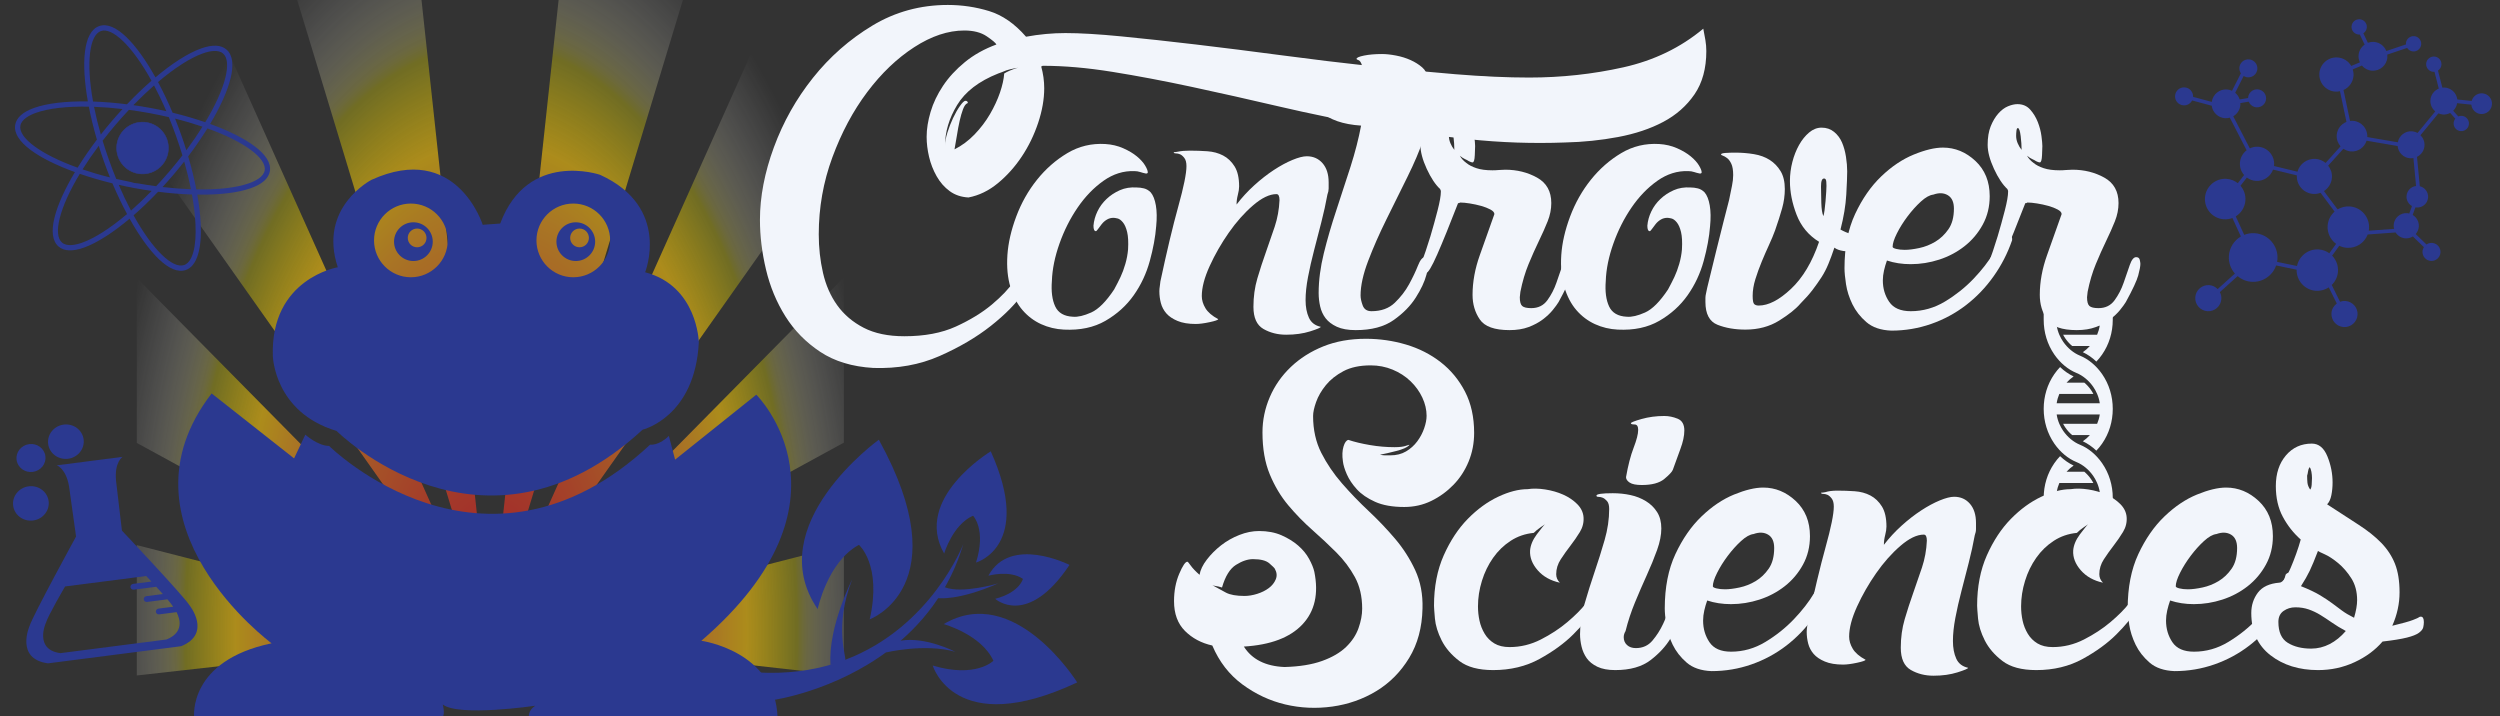 <?xml version="1.0" encoding="utf-8"?>
<!-- Generator: Adobe Illustrator 16.0.0, SVG Export Plug-In . SVG Version: 6.00 Build 0)  -->
<!DOCTYPE svg PUBLIC "-//W3C//DTD SVG 1.1//EN" "http://www.w3.org/Graphics/SVG/1.1/DTD/svg11.dtd">
<svg version="1.1" id="Layer_1" xmlns:x="http://ns.adobe.com/Extensibility/1.0/" xmlns:i="http://ns.adobe.com/AdobeIllustrator/10.0/" xmlns:graph="http://ns.adobe.com/Graphs/1.0/"
	 xmlns="http://www.w3.org/2000/svg" xmlns:xlink="http://www.w3.org/1999/xlink" x="0px" y="0px" width="4889.821px"
	 height="1401.068px" viewBox="0 0 4889.821 1401.068" enable-background="new 0 0 4889.821 1401.068" xml:space="preserve">
<rect x="0" y="0" width="4889.821" height="1401.068" fill="#333333" stroke="none"/>
<g id="Layer_1_2_">
	<g>
		<g id="Layer_4">
			<g>
				<g>
					<g>
						<g>
							<g>
								<g>
									<g>
										<defs>
											<path id="SVGID_1_" d="M1650.573,1398.859c0,5.166-3.956,9.353-8.836,9.353H276.374c-4.88,0-8.837-4.187-8.837-9.353
												V-45.618c0-5.165,3.957-9.348,8.837-9.348h1365.362c4.88,0,8.836,4.183,8.836,9.348L1650.573,1398.859L1650.573,1398.859
												z"/>
										</defs>
										<clipPath id="SVGID_2_">
											<use xlink:href="#SVGID_1_"  overflow="visible"/>
										</clipPath>
										<g opacity="0.6" clip-path="url(#SVGID_2_)">
											<g>
												
													<radialGradient id="SVGID_3_" cx="17838.315" cy="25344.596" r="1415.447" gradientTransform="matrix(0 -1.058 -0.55 0 14900.053 20111.857)" gradientUnits="userSpaceOnUse">
													<stop  offset="0" style="stop-color:#ED1C24"/>
													<stop  offset="0.087" style="stop-color:#EE2424"/>
													<stop  offset="0.178" style="stop-color:#EE3724"/>
													<stop  offset="0.271" style="stop-color:#F04D23"/>
													<stop  offset="0.365" style="stop-color:#F16822"/>
													<stop  offset="0.459" style="stop-color:#F48320"/>
													<stop  offset="0.553" style="stop-color:#F8A31B"/>
													<stop  offset="0.641" style="stop-color:#FDC70C"/>
													<stop  offset="0.72" style="stop-color:#FFDF00;stop-opacity:0.69"/>
													<stop  offset="0.769" style="stop-color:#FFF200;stop-opacity:0.5"/>
													<stop  offset="0.775" style="stop-color:#FFF324;stop-opacity:0.486"/>
													<stop  offset="0.791" style="stop-color:#FFF467;stop-opacity:0.452"/>
													<stop  offset="0.808" style="stop-color:#FFF78F;stop-opacity:0.415"/>
													<stop  offset="0.826" style="stop-color:#FFF9AD;stop-opacity:0.376"/>
													<stop  offset="0.845" style="stop-color:#FFFAC7;stop-opacity:0.335"/>
													<stop  offset="0.866" style="stop-color:#FFFCDA;stop-opacity:0.291"/>
													<stop  offset="0.888" style="stop-color:#FFFDE9;stop-opacity:0.242"/>
													<stop  offset="0.914" style="stop-color:#FFFEF4;stop-opacity:0.186"/>
													<stop  offset="0.946" style="stop-color:#FFFFFB;stop-opacity:0.118"/>
													<stop  offset="1" style="stop-color:#FFFFFF;stop-opacity:0"/>
												</radialGradient>
												<polygon fill="url(#SVGID_3_)" points="958.519,1243.584 1247.001,1631.035 2077.706,1661.424 												"/>
												
													<radialGradient id="SVGID_4_" cx="17838.32" cy="25344.596" r="1416.24" gradientTransform="matrix(0 -1.058 -0.55 0 14900.053 20111.857)" gradientUnits="userSpaceOnUse">
													<stop  offset="0" style="stop-color:#ED1C24"/>
													<stop  offset="0.087" style="stop-color:#EE2424"/>
													<stop  offset="0.178" style="stop-color:#EE3724"/>
													<stop  offset="0.271" style="stop-color:#F04D23"/>
													<stop  offset="0.365" style="stop-color:#F16822"/>
													<stop  offset="0.459" style="stop-color:#F48320"/>
													<stop  offset="0.553" style="stop-color:#F8A31B"/>
													<stop  offset="0.641" style="stop-color:#FDC70C"/>
													<stop  offset="0.72" style="stop-color:#FFDF00;stop-opacity:0.69"/>
													<stop  offset="0.769" style="stop-color:#FFF200;stop-opacity:0.5"/>
													<stop  offset="0.775" style="stop-color:#FFF324;stop-opacity:0.486"/>
													<stop  offset="0.791" style="stop-color:#FFF467;stop-opacity:0.452"/>
													<stop  offset="0.808" style="stop-color:#FFF78F;stop-opacity:0.415"/>
													<stop  offset="0.826" style="stop-color:#FFF9AD;stop-opacity:0.376"/>
													<stop  offset="0.845" style="stop-color:#FFFAC7;stop-opacity:0.335"/>
													<stop  offset="0.866" style="stop-color:#FFFCDA;stop-opacity:0.291"/>
													<stop  offset="0.888" style="stop-color:#FFFDE9;stop-opacity:0.242"/>
													<stop  offset="0.914" style="stop-color:#FFFEF4;stop-opacity:0.186"/>
													<stop  offset="0.946" style="stop-color:#FFFFFB;stop-opacity:0.118"/>
													<stop  offset="1" style="stop-color:#FFFFFF;stop-opacity:0"/>
												</radialGradient>
												<polygon fill="url(#SVGID_4_)" points="958.519,1243.584 2077.706,1369.255 2062.242,960.219 												"/>
												
													<radialGradient id="SVGID_5_" cx="17838.309" cy="25344.596" r="1416.25" gradientTransform="matrix(0 -1.058 -0.55 0 14900.053 20111.857)" gradientUnits="userSpaceOnUse">
													<stop  offset="0" style="stop-color:#ED1C24"/>
													<stop  offset="0.087" style="stop-color:#EE2424"/>
													<stop  offset="0.178" style="stop-color:#EE3724"/>
													<stop  offset="0.271" style="stop-color:#F04D23"/>
													<stop  offset="0.365" style="stop-color:#F16822"/>
													<stop  offset="0.459" style="stop-color:#F48320"/>
													<stop  offset="0.553" style="stop-color:#F8A31B"/>
													<stop  offset="0.641" style="stop-color:#FDC70C"/>
													<stop  offset="0.72" style="stop-color:#FFDF00;stop-opacity:0.69"/>
													<stop  offset="0.769" style="stop-color:#FFF200;stop-opacity:0.5"/>
													<stop  offset="0.775" style="stop-color:#FFF324;stop-opacity:0.486"/>
													<stop  offset="0.791" style="stop-color:#FFF467;stop-opacity:0.452"/>
													<stop  offset="0.808" style="stop-color:#FFF78F;stop-opacity:0.415"/>
													<stop  offset="0.826" style="stop-color:#FFF9AD;stop-opacity:0.376"/>
													<stop  offset="0.845" style="stop-color:#FFFAC7;stop-opacity:0.335"/>
													<stop  offset="0.866" style="stop-color:#FFFCDA;stop-opacity:0.291"/>
													<stop  offset="0.888" style="stop-color:#FFFDE9;stop-opacity:0.242"/>
													<stop  offset="0.914" style="stop-color:#FFFEF4;stop-opacity:0.186"/>
													<stop  offset="0.946" style="stop-color:#FFFFFB;stop-opacity:0.118"/>
													<stop  offset="1" style="stop-color:#FFFFFF;stop-opacity:0"/>
												</radialGradient>
												<polygon fill="url(#SVGID_5_)" points="958.519,1243.584 2051.195,647.017 2040.149,148.094 												"/>
												
													<radialGradient id="SVGID_6_" cx="17838.316" cy="25344.588" r="1416.236" gradientTransform="matrix(0 -1.058 -0.55 0 14900.053 20111.857)" gradientUnits="userSpaceOnUse">
													<stop  offset="0" style="stop-color:#ED1C24"/>
													<stop  offset="0.087" style="stop-color:#EE2424"/>
													<stop  offset="0.178" style="stop-color:#EE3724"/>
													<stop  offset="0.271" style="stop-color:#F04D23"/>
													<stop  offset="0.365" style="stop-color:#F16822"/>
													<stop  offset="0.459" style="stop-color:#F48320"/>
													<stop  offset="0.553" style="stop-color:#F8A31B"/>
													<stop  offset="0.641" style="stop-color:#FDC70C"/>
													<stop  offset="0.72" style="stop-color:#FFDF00;stop-opacity:0.69"/>
													<stop  offset="0.769" style="stop-color:#FFF200;stop-opacity:0.5"/>
													<stop  offset="0.775" style="stop-color:#FFF324;stop-opacity:0.486"/>
													<stop  offset="0.791" style="stop-color:#FFF467;stop-opacity:0.452"/>
													<stop  offset="0.808" style="stop-color:#FFF78F;stop-opacity:0.415"/>
													<stop  offset="0.826" style="stop-color:#FFF9AD;stop-opacity:0.376"/>
													<stop  offset="0.845" style="stop-color:#FFFAC7;stop-opacity:0.335"/>
													<stop  offset="0.866" style="stop-color:#FFFCDA;stop-opacity:0.291"/>
													<stop  offset="0.888" style="stop-color:#FFFDE9;stop-opacity:0.242"/>
													<stop  offset="0.914" style="stop-color:#FFFEF4;stop-opacity:0.186"/>
													<stop  offset="0.946" style="stop-color:#FFFFFB;stop-opacity:0.118"/>
													<stop  offset="1" style="stop-color:#FFFFFF;stop-opacity:0"/>
												</radialGradient>
												<polygon fill="url(#SVGID_6_)" points="958.519,1243.584 1929.685,-131.321 1568.472,-117.296 												"/>
												
													<radialGradient id="SVGID_7_" cx="17838.316" cy="25344.588" r="1416.237" gradientTransform="matrix(0 -1.058 -0.55 0 14900.053 20111.857)" gradientUnits="userSpaceOnUse">
													<stop  offset="0" style="stop-color:#ED1C24"/>
													<stop  offset="0.087" style="stop-color:#EE2424"/>
													<stop  offset="0.178" style="stop-color:#EE3724"/>
													<stop  offset="0.271" style="stop-color:#F04D23"/>
													<stop  offset="0.365" style="stop-color:#F16822"/>
													<stop  offset="0.459" style="stop-color:#F48320"/>
													<stop  offset="0.553" style="stop-color:#F8A31B"/>
													<stop  offset="0.641" style="stop-color:#FDC70C"/>
													<stop  offset="0.72" style="stop-color:#FFDF00;stop-opacity:0.69"/>
													<stop  offset="0.769" style="stop-color:#FFF200;stop-opacity:0.5"/>
													<stop  offset="0.775" style="stop-color:#FFF324;stop-opacity:0.486"/>
													<stop  offset="0.791" style="stop-color:#FFF467;stop-opacity:0.452"/>
													<stop  offset="0.808" style="stop-color:#FFF78F;stop-opacity:0.415"/>
													<stop  offset="0.826" style="stop-color:#FFF9AD;stop-opacity:0.376"/>
													<stop  offset="0.845" style="stop-color:#FFFAC7;stop-opacity:0.335"/>
													<stop  offset="0.866" style="stop-color:#FFFCDA;stop-opacity:0.291"/>
													<stop  offset="0.888" style="stop-color:#FFFDE9;stop-opacity:0.242"/>
													<stop  offset="0.914" style="stop-color:#FFFEF4;stop-opacity:0.186"/>
													<stop  offset="0.946" style="stop-color:#FFFFFB;stop-opacity:0.118"/>
													<stop  offset="1" style="stop-color:#FFFFFF;stop-opacity:0"/>
												</radialGradient>
												<polygon fill="url(#SVGID_7_)" points="958.519,1243.584 1106.751,-131.321 1375.551,-131.321 												"/>
											</g>
											<g>
												
													<radialGradient id="SVGID_8_" cx="17838.315" cy="25344.592" r="1416.069" gradientTransform="matrix(0 -1.058 -0.55 0 14900.053 20111.857)" gradientUnits="userSpaceOnUse">
													<stop  offset="0" style="stop-color:#ED1C24"/>
													<stop  offset="0.087" style="stop-color:#EE2424"/>
													<stop  offset="0.178" style="stop-color:#EE3724"/>
													<stop  offset="0.271" style="stop-color:#F04D23"/>
													<stop  offset="0.365" style="stop-color:#F16822"/>
													<stop  offset="0.459" style="stop-color:#F48320"/>
													<stop  offset="0.553" style="stop-color:#F8A31B"/>
													<stop  offset="0.641" style="stop-color:#FDC70C"/>
													<stop  offset="0.72" style="stop-color:#FFDF00;stop-opacity:0.69"/>
													<stop  offset="0.769" style="stop-color:#FFF200;stop-opacity:0.5"/>
													<stop  offset="0.775" style="stop-color:#FFF324;stop-opacity:0.486"/>
													<stop  offset="0.791" style="stop-color:#FFF467;stop-opacity:0.452"/>
													<stop  offset="0.808" style="stop-color:#FFF78F;stop-opacity:0.415"/>
													<stop  offset="0.826" style="stop-color:#FFF9AD;stop-opacity:0.376"/>
													<stop  offset="0.845" style="stop-color:#FFFAC7;stop-opacity:0.335"/>
													<stop  offset="0.866" style="stop-color:#FFFCDA;stop-opacity:0.291"/>
													<stop  offset="0.888" style="stop-color:#FFFDE9;stop-opacity:0.242"/>
													<stop  offset="0.914" style="stop-color:#FFFEF4;stop-opacity:0.186"/>
													<stop  offset="0.946" style="stop-color:#FFFFFB;stop-opacity:0.118"/>
													<stop  offset="1" style="stop-color:#FFFFFF;stop-opacity:0"/>
												</radialGradient>
												<polygon fill="url(#SVGID_8_)" points="958.519,1243.584 670.03,1631.035 -160.672,1661.424 												"/>
												
													<radialGradient id="SVGID_9_" cx="17838.32" cy="25344.592" r="1416.164" gradientTransform="matrix(0 -1.058 -0.55 0 14900.053 20111.857)" gradientUnits="userSpaceOnUse">
													<stop  offset="0" style="stop-color:#ED1C24"/>
													<stop  offset="0.087" style="stop-color:#EE2424"/>
													<stop  offset="0.178" style="stop-color:#EE3724"/>
													<stop  offset="0.271" style="stop-color:#F04D23"/>
													<stop  offset="0.365" style="stop-color:#F16822"/>
													<stop  offset="0.459" style="stop-color:#F48320"/>
													<stop  offset="0.553" style="stop-color:#F8A31B"/>
													<stop  offset="0.641" style="stop-color:#FDC70C"/>
													<stop  offset="0.72" style="stop-color:#FFDF00;stop-opacity:0.69"/>
													<stop  offset="0.769" style="stop-color:#FFF200;stop-opacity:0.5"/>
													<stop  offset="0.775" style="stop-color:#FFF324;stop-opacity:0.486"/>
													<stop  offset="0.791" style="stop-color:#FFF467;stop-opacity:0.452"/>
													<stop  offset="0.808" style="stop-color:#FFF78F;stop-opacity:0.415"/>
													<stop  offset="0.826" style="stop-color:#FFF9AD;stop-opacity:0.376"/>
													<stop  offset="0.845" style="stop-color:#FFFAC7;stop-opacity:0.335"/>
													<stop  offset="0.866" style="stop-color:#FFFCDA;stop-opacity:0.291"/>
													<stop  offset="0.888" style="stop-color:#FFFDE9;stop-opacity:0.242"/>
													<stop  offset="0.914" style="stop-color:#FFFEF4;stop-opacity:0.186"/>
													<stop  offset="0.946" style="stop-color:#FFFFFB;stop-opacity:0.118"/>
													<stop  offset="1" style="stop-color:#FFFFFF;stop-opacity:0"/>
												</radialGradient>
												<polygon fill="url(#SVGID_9_)" points="958.519,1243.584 -160.672,1369.255 -145.208,960.219 												"/>
												
													<radialGradient id="SVGID_10_" cx="17838.309" cy="25344.592" r="1416.2" gradientTransform="matrix(0 -1.058 -0.55 0 14900.053 20111.857)" gradientUnits="userSpaceOnUse">
													<stop  offset="0" style="stop-color:#ED1C24"/>
													<stop  offset="0.087" style="stop-color:#EE2424"/>
													<stop  offset="0.178" style="stop-color:#EE3724"/>
													<stop  offset="0.271" style="stop-color:#F04D23"/>
													<stop  offset="0.365" style="stop-color:#F16822"/>
													<stop  offset="0.459" style="stop-color:#F48320"/>
													<stop  offset="0.553" style="stop-color:#F8A31B"/>
													<stop  offset="0.641" style="stop-color:#FDC70C"/>
													<stop  offset="0.72" style="stop-color:#FFDF00;stop-opacity:0.69"/>
													<stop  offset="0.769" style="stop-color:#FFF200;stop-opacity:0.5"/>
													<stop  offset="0.775" style="stop-color:#FFF324;stop-opacity:0.486"/>
													<stop  offset="0.791" style="stop-color:#FFF467;stop-opacity:0.452"/>
													<stop  offset="0.808" style="stop-color:#FFF78F;stop-opacity:0.415"/>
													<stop  offset="0.826" style="stop-color:#FFF9AD;stop-opacity:0.376"/>
													<stop  offset="0.845" style="stop-color:#FFFAC7;stop-opacity:0.335"/>
													<stop  offset="0.866" style="stop-color:#FFFCDA;stop-opacity:0.291"/>
													<stop  offset="0.888" style="stop-color:#FFFDE9;stop-opacity:0.242"/>
													<stop  offset="0.914" style="stop-color:#FFFEF4;stop-opacity:0.186"/>
													<stop  offset="0.946" style="stop-color:#FFFFFB;stop-opacity:0.118"/>
													<stop  offset="1" style="stop-color:#FFFFFF;stop-opacity:0"/>
												</radialGradient>
												<polygon fill="url(#SVGID_10_)" points="958.519,1243.584 -134.161,647.017 -123.114,148.094 												"/>
												
													<radialGradient id="SVGID_11_" cx="17838.316" cy="25344.588" r="1416.207" gradientTransform="matrix(0 -1.058 -0.55 0 14900.053 20111.857)" gradientUnits="userSpaceOnUse">
													<stop  offset="0" style="stop-color:#ED1C24"/>
													<stop  offset="0.087" style="stop-color:#EE2424"/>
													<stop  offset="0.178" style="stop-color:#EE3724"/>
													<stop  offset="0.271" style="stop-color:#F04D23"/>
													<stop  offset="0.365" style="stop-color:#F16822"/>
													<stop  offset="0.459" style="stop-color:#F48320"/>
													<stop  offset="0.553" style="stop-color:#F8A31B"/>
													<stop  offset="0.641" style="stop-color:#FDC70C"/>
													<stop  offset="0.72" style="stop-color:#FFDF00;stop-opacity:0.69"/>
													<stop  offset="0.769" style="stop-color:#FFF200;stop-opacity:0.5"/>
													<stop  offset="0.775" style="stop-color:#FFF324;stop-opacity:0.486"/>
													<stop  offset="0.791" style="stop-color:#FFF467;stop-opacity:0.452"/>
													<stop  offset="0.808" style="stop-color:#FFF78F;stop-opacity:0.415"/>
													<stop  offset="0.826" style="stop-color:#FFF9AD;stop-opacity:0.376"/>
													<stop  offset="0.845" style="stop-color:#FFFAC7;stop-opacity:0.335"/>
													<stop  offset="0.866" style="stop-color:#FFFCDA;stop-opacity:0.291"/>
													<stop  offset="0.888" style="stop-color:#FFFDE9;stop-opacity:0.242"/>
													<stop  offset="0.914" style="stop-color:#FFFEF4;stop-opacity:0.186"/>
													<stop  offset="0.946" style="stop-color:#FFFFFB;stop-opacity:0.118"/>
													<stop  offset="1" style="stop-color:#FFFFFF;stop-opacity:0"/>
												</radialGradient>
												<polygon fill="url(#SVGID_11_)" points="958.519,1243.584 -12.65,-131.321 348.564,-117.296 												"/>
												
													<radialGradient id="SVGID_12_" cx="17838.316" cy="25344.588" r="1416.229" gradientTransform="matrix(0 -1.058 -0.55 0 14900.053 20111.857)" gradientUnits="userSpaceOnUse">
													<stop  offset="0" style="stop-color:#ED1C24"/>
													<stop  offset="0.087" style="stop-color:#EE2424"/>
													<stop  offset="0.178" style="stop-color:#EE3724"/>
													<stop  offset="0.271" style="stop-color:#F04D23"/>
													<stop  offset="0.365" style="stop-color:#F16822"/>
													<stop  offset="0.459" style="stop-color:#F48320"/>
													<stop  offset="0.553" style="stop-color:#F8A31B"/>
													<stop  offset="0.641" style="stop-color:#FDC70C"/>
													<stop  offset="0.72" style="stop-color:#FFDF00;stop-opacity:0.69"/>
													<stop  offset="0.769" style="stop-color:#FFF200;stop-opacity:0.5"/>
													<stop  offset="0.775" style="stop-color:#FFF324;stop-opacity:0.486"/>
													<stop  offset="0.791" style="stop-color:#FFF467;stop-opacity:0.452"/>
													<stop  offset="0.808" style="stop-color:#FFF78F;stop-opacity:0.415"/>
													<stop  offset="0.826" style="stop-color:#FFF9AD;stop-opacity:0.376"/>
													<stop  offset="0.845" style="stop-color:#FFFAC7;stop-opacity:0.335"/>
													<stop  offset="0.866" style="stop-color:#FFFCDA;stop-opacity:0.291"/>
													<stop  offset="0.888" style="stop-color:#FFFDE9;stop-opacity:0.242"/>
													<stop  offset="0.914" style="stop-color:#FFFEF4;stop-opacity:0.186"/>
													<stop  offset="0.946" style="stop-color:#FFFFFB;stop-opacity:0.118"/>
													<stop  offset="1" style="stop-color:#FFFFFF;stop-opacity:0"/>
												</radialGradient>
												<polygon fill="url(#SVGID_12_)" points="958.519,1243.584 810.281,-131.321 541.484,-131.321 												"/>
											</g>
										</g>
									</g>
								</g>
							</g>
						</g>
					</g>
				</g>
			</g>
		</g>
	</g>
	<path fill="#2B3990" d="M1624.32,1299.918c0,0,2.088-0.448,5.642-1.438c-42.563,13.063-91.299,19.876-146.83,16.87l28.91,53.847
		c0,0,119.936-16.679,227.024-97.786c-2.597,2.029-4.824,3.748-6.194,4.731c0,0,76.291-18.214,135.749-1.261
		c0,0-58.125-30.137-106.786-21.781c0,0-0.961,0.791-2.501,2.056c31.414-26.806,60.898-59.644,84.92-99.855
		c-2.835,4.729-6.587,10.855-9.116,14.606c0,0,39.354,5.555,117.182-28.832c0,0-70.322,20.899-104.118,7.604
		c0,0-0.736,1.238-1.819,3.062c15.229-26.096,28.18-55.23,37.846-87.784c0,0-62.219,162.683-231.252,226.677
		c4.259-1.923-23.125-63.38,13.804-157.179C1666.761,1133.45,1619.817,1225.323,1624.32,1299.918z"/>
	<path fill="#2B3990" d="M1679.974,1065.719c-61.412,32.976-80.646,125.704-80.646,125.704
		c-112.48-164.267,119.595-331.378,119.595-331.378c158.085,286.372-17.818,351.329-17.818,351.329
		C1725.346,1104.716,1679.971,1065.703,1679.974,1065.719z"/>
	<path fill="#2B3990" d="M1943.012,1292.429c-23.375-51.323-97.185-71.754-97.185-71.754
		c138.539-82.084,261.133,114.081,261.133,114.081c-239.495,112.434-282.624-32.983-282.624-32.983
		C1909.13,1326.979,1943.008,1292.423,1943.012,1292.429z"/>
	<path fill="#2B3990" d="M1903.21,1008.677c-39.84,17.396-56.511,74.066-56.511,74.066c-61.588-107.837,91.165-199.97,91.165-199.97
		c83.768,186.056-28.868,217.526-28.868,217.526C1929.459,1035.228,1903.219,1008.68,1903.21,1008.677z"/>
	<path fill="#2B3990" d="M2000.802,1132.226c-26.162-17.854-67.554-6.199-67.554-6.199c42.688-79.729,158.633-21.133,158.633-21.133
		c-82.364,123.67-145.374,66.35-145.374,66.35C1994.575,1158.688,2000.802,1132.226,2000.802,1132.226z"/>
	<path fill="#F2F5FB" d="M4068.204,869.844c-12.314-4.983-24.201-14.829-32.623-26.998c-5.01-7.237-10.791-18.203-12.887-32.209
		h84.342c-1.025,6.854-2.936,12.979-5.203,18.296h-66.529c1.512,2.928,3.109,5.512,4.625,7.702
		c3.709,5.354,8.164,10.227,13.049,14.344h34.721c-4.189,4.635-8.865,8.743-13.814,12.135c9.389,4.394,18.363,10.634,26.461,18.345
		c4.039-4.207,7.807-8.813,11.229-13.741c13.629-19.707,20.842-43.233,20.842-68.032c0-24.793-7.213-48.315-20.842-68.021
		c-11.48-16.587-26.887-29.4-43.377-36.082c-12.314-4.981-24.201-14.822-32.623-26.994c-5.01-7.233-10.781-18.188-12.885-32.177
		h84.336c-1.025,6.854-2.939,12.979-5.209,18.298h-66.502c1.51,2.911,3.102,5.479,4.613,7.663
		c3.719,5.369,8.188,10.25,13.088,14.382h34.645c-4.18,4.62-8.85,8.717-13.779,12.104c9.396,4.386,18.367,10.627,26.477,18.35
		c4.039-4.212,7.811-8.813,11.225-13.755c13.631-19.7,20.844-43.226,20.844-68.02V610.85c0-0.992-0.072-1.959-0.182-2.906
		c-0.637,0.354-1.389,0.576-2.266,0.617c-3.988,0.186-7.311,2.291-10.861,3.882c-3.795,1.696-7.646,2.52-11.805,2.118
		c-0.355-0.033-0.695-0.097-1.033-0.188h-84.402v-3.521c0-9.745-5.5-17.645-12.277-17.645c-6.787,0-12.287,7.896-12.287,17.645
		v14.582c0,24.794,7.205,48.313,20.84,68.019c11.48,16.595,26.885,29.409,43.383,36.089c12.309,4.987,24.201,14.823,32.621,27
		c5.01,7.238,10.791,18.199,12.889,32.209h-84.35c1.027-6.854,2.938-12.979,5.201-18.3h66.529c-1.514-2.925-3.111-5.511-4.625-7.694
		c-3.709-5.355-8.16-10.229-13.049-14.352h-34.721c4.186-4.638,8.863-8.747,13.813-12.139c-9.385-4.382-18.363-10.623-26.459-18.339
		c-4.041,4.208-7.811,8.809-11.229,13.75c-13.646,19.696-20.846,43.224-20.846,68.02c0,24.797,7.205,48.32,20.84,68.027
		c11.479,16.586,26.887,29.396,43.383,36.081c12.309,4.979,24.201,14.825,32.623,26.996c5.006,7.229,10.779,18.186,12.885,32.175
		h-84.342c1.029-6.855,2.938-12.982,5.213-18.298h66.496c-1.504-2.92-3.102-5.479-4.611-7.662
		c-3.717-5.376-8.188-10.251-13.09-14.381h-34.646c4.174-4.622,8.846-8.712,13.775-12.104c-9.385-4.385-18.361-10.626-26.461-18.339
		c-4.037,4.212-7.807,8.813-11.225,13.752c-13.643,19.702-20.846,43.219-20.846,68.021v14.584c0,9.737,5.5,17.634,12.285,17.634
		c6.777,0,12.279-7.896,12.279-17.634v-3.532h85.986v3.532c0,9.732,5.498,17.634,12.283,17.634s12.283-7.896,12.283-17.634v-14.584
		c0-24.804-7.209-48.315-20.842-68.023C4100.1,889.343,4084.692,876.525,4068.204,869.844z"/>
	<path fill="#2B3990" d="M413.946,769.539L575.204,896.58l22.003-46.414c0,0,24.422,22,46.425,22c0,0,302.979,300.535,627.961-2.442
		c0,0,17.108,2.442,36.637-17.107l12.236,46.431l158.832-127.063c0,0,210.129,207.699-107.511,481.358
		c0,0,144.172,19.555,149.043,149.046h-486.249c0,0-2.46-12.214,12.2-21.979c0,0-149.044,21.979-180.813-2.443
		c0,0,4.882,17.104,0,24.424H379.734c0,0-12.235-109.959,151.485-144.148C531.222,1258.209,216.01,1026.104,413.946,769.539z"/>
	<path fill="#2B3990" d="M808.556,434.78c-20.92,0-37.855,16.963-37.855,37.871c0,20.922,16.963,37.886,37.855,37.886
		c20.91,0,37.89-16.964,37.89-37.886C846.443,451.742,829.468,434.78,808.556,434.78z M815.877,483.659
		c-10.115,0-18.319-8.206-18.319-18.331c0-10.115,8.205-18.32,18.319-18.32c10.124,0,18.33,8.207,18.33,18.32
		C834.206,475.453,826.026,483.659,815.877,483.659z"/>
	<path fill="#2B3990" d="M1261.816,532.525c0,0,51.307-127.063-87.976-190.592c0,0-141.713-48.868-195.47,95.298l-34.212,2.438
		c0,0-51.313-163.702-217.471-87.975c0,0-105.063,53.756-65.979,171.053c0,0-131.938,21.986-127.042,173.49
		c0,0,2.424,109.952,124.608,146.607c0,0,285.885,285.873,598.648-2.441c0,0,102.617-24.437,109.938-171.037
		C1366.879,669.344,1364.444,559.403,1261.816,532.525z M803.674,542.304c-39.802,0-72.085-32.271-72.085-72.087
		c0-39.813,32.282-72.08,72.085-72.08c39.816,0,72.085,32.271,72.085,72.08C875.737,510.021,843.467,542.304,803.674,542.304z
		 M1121.326,542.304c-39.806,0-72.075-32.271-72.075-72.087c0-39.813,32.273-72.08,72.075-72.08
		c39.803,0,72.074,32.271,72.074,72.08C1193.4,510.021,1161.129,542.304,1121.326,542.304z"/>
	<path fill="#2B3990" d="M1126.198,434.78c-20.911,0-37.874,16.963-37.874,37.871c0,20.922,16.962,37.886,37.874,37.886
		c20.92,0,37.885-16.964,37.885-37.886C1164.081,451.742,1147.117,434.78,1126.198,434.78z M1133.538,483.659
		c-10.125,0-18.331-8.206-18.331-18.331c0-10.115,8.205-18.32,18.331-18.32c10.125,0,18.33,8.207,18.33,18.32
		C1151.868,475.453,1143.663,483.659,1133.538,483.659z"/>
	<path fill="none" d="M1188.946,93.327l5.97,5.438c0,0,23.776-24.287,54.538-12.942c30.732,11.334,184.687,83.045,184.687,83.045
		l15.099-33.032c0,0-159.799-77.712-196.83-81.146C1215.225,51.228,1188.946,93.327,1188.946,93.327z"/>
	<path fill="none" d="M1273.323,90.639c0,0-30.611,96.26-116.406,126.732c0,0-24.738,17.104-1.212,42.732
		c0,0,22.138,20.939,47.719-7.288c0,0,32.396-33.896,58.124-87.08l35.858-66.146L1273.323,90.639z"/>
	<path fill="none" d="M1348.831,125.808l-76.34,136.254c0,0-23.229,63.133,51.298,68.104c0,0,34.308-2.591,56.062-44.063
		l-10.477-4.789c0,0-41.071,31.281-53.104,2.108c0,0-9.115-10.919,20.723-66.964l42.402-77.353l-29.47-14.127"/>
	<path fill="#2B3990" d="M370.642,1183.888c-10.782-17.589-132.167-146.06-132.167-146.06l-11.489-97.481
		c-3.576-35.949,12.612-46.749,12.612-46.749l-57.771,7.438l-12.907,1.662l-57.777,7.438c0,0,18.38,6.349,24.043,42.025
		l13.583,97.221c0,0-84.884,155.026-90.848,174.771c0,0-28.919,64.729,36.049,73.297l128.97-16.604l2.435-0.313l128.965-16.604
		C415.025,1239.18,370.642,1183.888,370.642,1183.888z M325.825,1250.76L222.989,1264l-1.939,0.252l-102.836,13.239
		c-51.803-6.813-28.754-58.446-28.754-58.446c4.769-15.748,37.884-71.978,37.884-71.978l158.531-20.416
		c0,0,4.171,4.354,10.199,10.777l-35.788,4.604c-3.245,0.42-5.534,3.295-5.132,6.408c0.401,3.114,3.341,5.308,6.586,4.89
		l43.866-5.646c4.186,4.547,8.637,9.436,12.886,14.228l-32.219,4.147c-3.221,0.414-5.537,3.28-5.137,6.396
		c0.403,3.107,3.369,5.298,6.592,4.887l39.743-5.118c5.002,5.902,9.081,11.063,11.194,14.448l-28.651,3.688
		c-3.229,0.416-5.54,3.285-5.138,6.399c0.404,3.123,3.36,5.306,6.59,4.89l33.854-4.359
		C352.63,1211.573,359.452,1237.062,325.825,1250.76z"/>
	<path fill="#2B3990" d="M124.582,830.477c19.156-2.467,36.605,10.497,38.982,28.949c2.377,18.457-11.219,35.414-30.375,37.881
		c-19.149,2.466-36.607-10.492-38.983-28.948C91.828,849.907,105.43,832.944,124.582,830.477z"/>
	<path fill="#2B3990" d="M56.131,951.204c19.148-2.468,36.604,10.49,38.981,28.946c2.376,18.453-11.226,35.414-30.376,37.878
		c-19.156,2.471-36.606-10.491-38.981-28.947C23.377,970.631,36.974,953.674,56.131,951.204z"/>
	<path fill="#2B3990" d="M57.117,868.665c15.569-2.004,29.764,8.529,31.691,23.533c1.934,15.002-9.127,28.786-24.695,30.791
		c-15.569,2.003-29.76-8.524-31.691-23.525C30.49,884.454,41.547,870.675,57.117,868.665z"/>
	<path fill="none" d="M293.206,210.93c10.771,1.977,21.518,4.193,32.165,6.611c-7.822-18.227-15.896-35.053-24.045-50.438
		c-13.352,11.711-26.903,24.617-40.432,38.563C271.557,207.196,282.342,208.934,293.206,210.93z"/>
	<path fill="none" d="M296.325,157.897c-38.046-68.771-76.977-105.008-99.006-97.164c-22.03,7.845-29.3,60.521-15.33,137.877
		c21.006,0.672,43.305,2.472,66.331,5.393C264.337,187.181,280.474,171.69,296.325,157.897z"/>
	<path fill="none" d="M264.34,368.139c-10.759-1.979-21.503-4.196-32.153-6.611c7.819,18.219,15.892,35.053,24.044,50.434
		c13.35-11.713,26.909-24.606,40.433-38.563C286,371.873,275.21,370.133,264.34,368.139z"/>
	<path fill="none" d="M161.425,331.318c16.52,5.602,34.457,10.902,53.743,15.72c-4.09-10.133-8.004-20.386-11.672-30.688
		c-3.675-10.313-7.12-20.729-10.354-31.169C181.24,301.097,170.688,316.535,161.425,331.318z"/>
	<path fill="none" d="M39.896,245.693c-4.226,23.011,37.833,55.676,111.904,82.269c11.244-18.147,23.972-36.636,37.71-54.811
		c-6.375-21.827-11.701-43.598-15.76-64.521c-42.275-0.801-78.509,3.176-103.358,12.021
		C57.749,225.147,42.192,233.147,39.896,245.693z"/>
	<path fill="none" d="M156.092,340.015c-40.603,67.404-52.554,119.305-34.729,134.475c9.707,8.268,26.812,4.629,39.447,0.131
		c24.851-8.849,55.443-28.666,87.706-56.003c-10.077-18.779-19.706-39.015-28.562-59.967
		C197.819,353.251,176.274,346.967,156.092,340.015z"/>
	<path fill="none" d="M261.23,421.17c38.057,68.779,76.983,105.019,99.02,97.173c16.264-5.789,24.306-35.342,22.052-81.082
		c-0.859-17.485-3.188-36.604-6.829-56.802c-20.979-0.674-43.248-2.479-66.243-5.395C293.22,391.884,277.081,407.376,261.23,421.17z
		"/>
	<path fill="none" d="M239.637,213.241c-19.293-2.264-37.954-3.691-55.69-4.336c3.401,17.068,7.772,35.217,13.229,54.287
		c6.725-8.604,13.648-17.116,20.735-25.444C225.079,229.321,232.342,221.161,239.637,213.241z"/>
	<path fill="none" d="M401.463,239.064c40.604-67.419,52.556-119.313,34.738-134.479c-9.708-8.27-26.82-4.639-39.461-0.137
		c-24.854,8.846-55.438,28.664-87.701,55.999c10.081,18.786,19.708,39.018,28.563,59.97
		C359.736,225.821,381.284,232.105,401.463,239.064z"/>
	<path fill="none" d="M396.122,247.756c-16.511-5.601-34.445-10.901-53.729-15.716c4.092,10.13,8.009,20.39,11.678,30.694
		c3.711,10.424,7.153,20.807,10.376,31.121C376.332,277.952,386.874,262.521,396.122,247.756z"/>
	<path fill="none" d="M405.756,251.123c-11.229,18.125-23.938,36.589-37.666,54.732c6.552,22.187,11.896,43.887,15.934,64.591
		c42.188,0.778,78.352-3.193,103.151-12.026c12.633-4.497,28.188-12.487,30.486-25.026
		C521.888,310.37,479.829,277.707,405.756,251.123z"/>
	<path fill="none" d="M291.352,221.021c-13.223-2.423-26.295-4.453-39.168-6.184c-8.888,9.479-17.74,19.313-26.452,29.554
		c-8.854,10.403-17.195,20.688-25.016,30.813c3.718,12.244,7.857,24.828,12.44,37.701c4.581,12.866,9.321,25.229,14.179,37.065
		c9.516,2.216,19.366,4.306,29.461,6.271c3.961,1.496,8.184,2.287,12.492,2.336c12.169,2.188,24.213,4.063,36.079,5.646
		c8.89-9.471,17.732-19.306,26.449-29.542c8.846-10.396,17.171-20.667,24.979-30.774c-3.768-12.468-7.896-25.063-12.405-37.729
		c-4.583-12.872-9.316-25.237-14.182-37.078C317.76,226.192,304.796,223.49,291.352,221.021z M295.76,337.235
		c-26.343,9.377-55.299-4.381-64.674-30.713c-9.38-26.342,4.368-55.297,30.712-64.678c26.334-9.375,55.296,4.368,64.674,30.715
		C335.849,298.894,322.095,327.857,295.76,337.235z"/>
	<path fill="none" d="M317.917,365.825c19.261,2.259,37.892,3.688,55.601,4.328c-3.466-17.46-7.886-35.639-13.18-54.221
		c-6.715,8.587-13.621,17.073-20.694,25.391C332.474,349.742,325.217,357.905,317.917,365.825z"/>
	<path fill="#2B3990" d="M411.026,242.45c38.809-65.028,57.146-124.127,31.828-145.679c-10.784-9.188-27.464-9.855-49.559-1.986
		c-25.449,9.063-56.55,29.047-89.254,56.53C267.147,85.272,225.17,39.922,193.876,51.065
		c-31.294,11.143-35.166,72.814-22.025,147.314c-42.713-0.629-79.456,3.538-104.898,12.6c-22.094,7.867-34.593,18.92-37.15,32.855
		c-6.003,32.702,45.56,66.912,116.733,92.781c-38.812,65.034-57.146,124.142-31.828,145.688c10.79,9.182,27.451,9.846,49.542,1.979
		c25.45-9.063,56.556-29.049,89.258-56.537c36.899,66.052,78.878,111.402,110.187,100.261c21.133-7.522,31.382-39.936,28.855-91.253
		c-0.855-17.318-3.115-36.184-6.625-56.063c42.625,0.611,79.283-3.552,104.692-12.599c22.089-7.865,34.578-18.924,37.137-32.849
		C533.759,302.543,482.2,268.323,411.026,242.45z M160.809,474.62c-12.636,4.5-29.74,8.137-39.447-0.129
		c-17.824-15.17-5.875-67.069,34.727-134.487c20.186,6.962,41.73,13.246,63.862,18.646c8.854,20.938,18.481,41.183,28.563,59.97
		C216.253,445.954,185.66,465.774,160.809,474.62z M215.168,347.036c-19.29-4.825-37.225-10.121-53.743-15.718
		c9.265-14.783,19.815-30.224,31.717-46.146c3.235,10.438,6.681,20.857,10.353,31.174
		C207.164,326.652,211.076,336.905,215.168,347.036z M189.519,273.145c-13.749,18.177-26.471,36.658-37.713,54.812
		C77.729,301.37,35.67,268.704,39.896,245.694c2.296-12.546,17.854-20.546,30.495-25.046c24.849-8.852,61.083-12.824,103.358-12.021
		C177.815,229.545,183.134,251.316,189.519,273.145z M325.371,217.545c-10.653-2.417-21.406-4.635-32.165-6.611
		c-10.871-1.994-21.647-3.732-32.312-5.261c13.523-13.944,27.078-26.849,40.423-38.559
		C309.478,182.491,317.549,199.319,325.371,217.545z M197.321,60.733c22.029-7.842,60.957,28.393,99.004,97.164
		c-15.851,13.793-31.993,29.285-48.003,46.104c-23.032-2.918-45.326-4.724-66.331-5.393
		C168.022,121.263,175.289,68.578,197.321,60.733z M183.945,208.908c17.736,0.646,36.398,2.069,55.692,4.333
		c-7.309,7.924-14.559,16.08-21.726,24.503c-7.09,8.327-14.016,16.839-20.736,25.444
		C191.718,244.122,187.344,225.976,183.945,208.908z M232.186,361.527c10.654,2.415,21.406,4.636,32.162,6.604
		c10.865,1.992,21.651,3.736,32.312,5.262c-13.518,13.945-27.078,26.851-40.42,38.559
		C248.077,396.58,240.006,379.746,232.186,361.527z M382.302,437.26c2.257,45.736-5.785,75.291-22.052,81.082
		c-22.037,7.846-60.964-28.395-99.02-97.173c15.852-13.792,31.994-29.283,48-46.104c22.991,2.918,45.263,4.723,66.239,5.396
		C379.112,400.647,381.44,419.773,382.302,437.26z M373.512,370.155c-17.708-0.644-36.339-2.07-55.596-4.33
		c7.299-7.922,14.552-16.082,21.716-24.493c7.072-8.313,13.982-16.805,20.694-25.396
		C365.632,334.515,370.047,352.696,373.512,370.155z M356.802,303.907c-7.812,10.106-16.138,20.383-24.979,30.774
		c-8.712,10.236-17.563,20.071-26.449,29.544c-11.867-1.585-23.912-3.458-36.078-5.646c-4.312-0.049-8.534-0.838-12.494-2.336
		c-10.095-1.97-19.945-4.057-29.461-6.271c-4.852-11.826-9.595-24.199-14.18-37.066c-4.582-12.873-8.721-25.451-12.44-37.7
		c7.821-10.121,16.162-20.409,25.018-30.813c8.714-10.24,17.564-20.075,26.451-29.552c12.875,1.729,25.944,3.759,39.168,6.184
		c13.443,2.472,26.406,5.173,38.866,8.078c4.854,11.834,9.602,24.204,14.187,37.077C348.908,278.836,353.036,291.44,356.802,303.907
		z M396.742,104.452c12.641-4.501,29.753-8.131,39.461,0.138c17.813,15.168,5.866,67.06-34.738,134.479
		c-20.178-6.958-41.726-13.242-63.855-18.646c-8.854-20.944-18.481-41.187-28.563-59.969
		C341.304,133.117,371.892,113.299,396.742,104.452z M342.392,232.04c19.285,4.817,37.228,10.121,53.729,15.716
		c-9.248,14.77-19.795,30.198-31.68,46.103c-3.225-10.317-6.666-20.696-10.378-31.122C350.396,252.427,346.48,242.17,342.392,232.04
		z M517.664,333.391c-2.301,12.537-17.856,20.529-30.489,25.026c-24.804,8.833-60.965,12.813-103.154,12.026
		c-4.03-20.707-9.377-42.405-15.927-64.591c13.724-18.152,26.435-36.615,37.663-54.732
		C479.829,277.707,521.888,310.37,517.664,333.391z"/>
	<path fill="#2B3990" stroke="#2B3990" stroke-miterlimit="10" d="M261.8,241.844c26.342-9.383,55.296,4.368,64.674,30.715
		c9.384,26.342-4.365,55.296-30.708,64.677c-26.342,9.378-55.296-4.371-64.674-30.715
		C221.707,280.181,235.455,251.224,261.8,241.844z"/>
	<path fill="#2B3990" d="M4855.338,182.557c-9.826-0.688-18.467,5.757-20.939,14.903l-28.086-2.923
		c-1.439-12.38-11.508-22.384-24.387-23.287c-1.643-0.113-3.26-0.03-4.85,0.146l-8.563-33.32c3.805-2.476,6.451-6.598,6.793-11.469
		c0.578-8.246-5.6-15.438-13.867-16.015c-8.246-0.577-15.443,5.676-16.021,13.923c-0.576,8.229,5.68,15.402,13.928,15.979
		c0.785,0.061,1.553-0.006,2.311-0.063l8.449,32.816c-9,3.704-15.658,12.146-16.383,22.509c-0.619,8.8,3.201,16.854,9.492,22.104
		l-34.688,42.243c-3.258-1.812-6.918-3.001-10.896-3.278c-13.477-0.946-25.203,8.509-27.658,21.508l-59.744-10.246
		c0.992-16.378-11.395-30.563-27.811-31.719c-2.014-0.138-3.977-0.063-5.9,0.188l-12.77-60.444
		c10.793-4.932,18.686-15.318,19.574-28.003c0.305-4.347-0.314-8.542-1.561-12.464l17.949-7.443
		c4.758,5.673,11.689,9.507,19.646,10.063c15.551,1.089,29.063-10.589,30.152-26.153c0.129-1.813,0.035-3.583-0.168-5.32
		l38.871-13.083c2.48,3.854,6.627,6.563,11.549,6.908c8.258,0.578,15.371-5.668,15.953-13.928c0.576-8.243-5.6-15.396-13.855-15.975
		c-8.26-0.577-15.451,5.63-16.029,13.881c-0.057,0.766,0.021,1.513,0.074,2.263l-38.389,12.933
		c-3.891-9.771-13.025-17.013-24.215-17.799c-4.172-0.291-8.168,0.401-11.848,1.782l-8.914-18.625
		c3.814-2.479,6.479-6.604,6.816-11.498c0.578-8.246-5.609-15.403-13.859-15.982c-8.268-0.58-15.449,5.646-16.027,13.892
		c-0.578,8.271,5.67,15.421,13.938,16.002c0.756,0.053,1.486-0.02,2.215-0.068l9.463,19.742
		c-6.662,4.723-11.305,12.169-11.92,20.938c-0.346,4.938,0.709,9.604,2.668,13.786l-16.957,7.035
		c-5.389-9.27-15.119-15.797-26.635-16.604c-18.412-1.291-34.439,12.623-35.729,31.048c-1.295,18.47,12.641,34.469,31.057,35.761
		c3.199,0.228,6.271-0.154,9.26-0.788l12.689,60.026c-10.447,4.092-18.215,13.83-19.059,25.769
		c-0.586,8.378,2.355,16.175,7.535,21.998l-29.27,32.53c-5.348-4.467-12.029-7.406-19.494-7.931
		c-16.604-1.161-31.271,9.656-35.547,25.073l-46.021-11.227c0.08-0.64,0.283-1.23,0.326-1.878
		c1.293-18.453-12.646-34.483-31.059-35.771c-5.896-0.409-11.463,0.854-16.459,3.194l-32.404-62.758
		c7.781-4.546,13.271-12.729,13.943-22.41c0.08-1.154-0.061-2.277-0.107-3.401l16.496-2.782c2.439,6.071,8.113,10.576,15.08,11.063
		c9.684,0.68,18.127-6.646,18.814-16.354c0.682-9.702-6.666-18.139-16.35-18.813c-9.707-0.681-18.145,6.646-18.83,16.353
		c-0.016,0.21,0.033,0.402,0.021,0.604l-16.445,2.766c-1.645-5.138-4.732-9.617-8.828-13.021l16.543-32.806
		c2.355,1.445,5.023,2.428,7.963,2.632c9.73,0.682,18.166-6.621,18.852-16.342c0.68-9.688-6.652-18.113-16.393-18.794
		c-9.684-0.683-18.119,6.638-18.799,16.328c-0.277,4.028,0.873,7.797,2.941,10.91l-17.25,34.193
		c-3.037-1.407-6.328-2.36-9.859-2.607c-14.932-1.048-27.83,9.733-29.797,24.355l-36.602-9.837
		c0.537-9.611-6.729-17.886-16.355-18.563c-9.713-0.681-18.135,6.64-18.813,16.354c-0.686,9.726,6.639,18.134,16.35,18.813
		c7.283,0.516,13.854-3.471,16.959-9.595l38.332,10.305c1.717,13.021,12.383,23.463,25.98,24.413
		c3.275,0.231,6.418-0.222,9.412-1.045l32.936,63.796c-7.34,5.642-12.396,14.175-13.098,24.139
		c-0.646,9.227,2.514,17.832,8.145,24.307l-12.328,15.938c-6.057-4.833-13.594-7.938-21.91-8.521
		c-21.826-1.529-40.785,14.938-42.313,36.827c-1.529,21.814,14.949,40.739,36.77,42.271c5.955,0.418,11.686-0.531,16.914-2.532
		l16.541,36.187c-13.084,7.688-22.299,21.475-23.438,37.784c-0.924,13.18,3.645,25.503,11.756,34.725l-33.701,30.396
		c-4.232-4.375-9.963-7.313-16.504-7.771c-14.078-0.982-26.289,9.607-27.273,23.676c-0.982,14.081,9.623,26.313,23.703,27.299
		c14.082,0.982,26.297-9.646,27.283-23.729c0.34-4.888-0.787-9.509-2.91-13.563l34.611-31.259c7.43,6.229,16.797,10.3,27.203,11.025
		c21.918,1.536,41.391-12.104,48.244-31.929l40.063,8.308c-0.441,21.457,16.002,39.743,37.629,41.26
		c9.32,0.652,18.08-1.92,25.281-6.723l15.688,31.647c-5.834,4.273-9.893,10.893-10.438,18.688
		c-0.986,14.076,9.658,26.317,23.723,27.308c14.088,0.986,26.311-9.651,27.291-23.729c0.986-14.097-9.631-26.254-23.717-27.241
		c-3.689-0.258-7.23,0.319-10.51,1.502l-16.271-32.828c6.92-6.705,11.516-15.853,12.24-26.202
		c0.844-12.021-3.672-23.158-11.48-31.148l14.043-19.345c4.523,2.193,9.504,3.604,14.816,3.976
		c18.283,1.28,34.592-9.783,40.773-26.063l54.563-3.938c4.033,6.414,10.92,10.925,19.082,11.497
		c5.367,0.375,10.398-1.034,14.652-3.667l21.611,20.898c-1.498,2.378-2.508,5.102-2.725,8.091
		c-0.682,9.729,6.627,18.176,16.354,18.854c9.664,0.681,18.129-6.661,18.813-16.394c0.684-9.697-6.682-18.146-16.346-18.819
		c-4.09-0.289-7.904,0.903-11.057,3.036l-21.109-20.408c3.438-3.925,5.73-8.892,6.131-14.5c0.672-9.598-4.297-18.231-12.037-22.86
		l5.408-14.915c0.725,0.137,1.426,0.324,2.184,0.375c11.648,0.818,21.754-7.947,22.57-19.604
		c0.729-10.481-6.314-19.659-16.229-22.006l-5.467-57.473c8.105-4.034,13.979-12.034,14.648-21.702
		c0.563-8.018-2.584-15.357-7.875-20.601l35.154-42.786c2.723,1.208,5.65,2.061,8.791,2.277c5.115,0.356,9.955-0.83,14.184-3.071
		l10.064,11.2c-1.854,2.301-3.063,5.163-3.283,8.34c-0.582,8.278,5.607,15.436,13.867,16.013
		c8.254,0.577,15.451-5.633,16.031-13.914c0.578-8.263-5.689-15.399-13.939-15.979c-2.434-0.17-4.729,0.298-6.824,1.185
		l-10.02-11.136c4.023-3.855,6.793-8.971,7.73-14.792l27.771,2.879c0.908,9.688,8.631,17.58,18.674,18.283
		c11.146,0.78,20.891-7.627,21.668-18.79C4874.959,193.046,4866.502,183.339,4855.338,182.557z M4555.965,495.332
		c-5.895-4.185-12.914-6.888-20.65-7.432c-20.518-1.436-38.537,12.729-42.504,32.402l-38.979-8.073
		c0.309-1.717,0.551-3.463,0.674-5.23c1.84-26.271-17.939-49.021-44.135-50.854c-7.355-0.517-14.408,0.713-20.828,3.26
		l-16.576-36.214c10.564-6.45,17.973-17.712,18.898-31.001c0.771-10.948-2.973-21.166-9.625-28.836l12.441-16.087
		c4.951,3.67,10.939,6.085,17.557,6.55c15.268,1.065,28.754-8.376,33.713-22.109l46.564,11.358
		c-1.102,18.753,13.098,34.938,31.895,36.261c5.105,0.356,9.984-0.501,14.48-2.202l27.426,36.716
		c-7.693,6.806-12.842,16.497-13.615,27.546c-1.014,14.439,5.715,27.639,16.604,35.597L4555.965,495.332z M4725.667,363.799
		c-9.902,1.15-17.93,9.202-18.65,19.519c-0.586,8.354,3.814,15.849,10.631,19.75l-5.289,14.563
		c-1.348-0.318-2.709-0.622-4.145-0.722c-13.611-0.953-25.377,9.339-26.328,22.91c-0.189,2.716,0.168,5.318,0.809,7.803
		l-49.533,3.584c0.244-1.363,0.412-2.753,0.508-4.158c1.566-22.333-15.314-41.712-37.672-43.275
		c-8.672-0.605-16.883,1.584-23.789,5.771l-26.732-35.783c8.713-5.68,14.838-15.115,15.617-26.288
		c0.621-8.847-2.27-17.061-7.33-23.524l29.77-33.017c4.244,2.917,9.223,4.869,14.73,5.261c14.133,0.99,26.604-8.039,30.645-21.001
		l60.689,10.408c1.135,12.684,11.26,23.063,24.365,23.979c2.229,0.154,4.4-0.056,6.51-0.434L4725.667,363.799z"/>
	<path fill="#F2F5FB" d="M1708.235,719.679c-41.156-2.375-75.781-12.875-103.846-31.453c-28.076-18.609-50.813-41.766-68.188-69.453
		c-17.393-27.703-30.031-58.172-37.938-91.422c-7.905-33.25-11.857-65.703-11.857-97.375c0-45.109,9.078-92.406,27.266-141.875
		c18.172-49.471,43.656-94.781,76.469-135.938c32.798-41.156,71.518-75.203,116.173-102.107
		c44.655-26.906,93.858-40.375,147.608-40.375c27.656,0,54.517,3.982,80.609,11.951c26.077,7.971,50.188,24.703,72.313,50.174
		c26.095-4.75,51.798-7.125,77.125-7.125c28.484,0,64.893,2.154,109.203,6.469c44.312,4.313,92.969,9.607,146,15.875
		c53.017,6.281,109,13.328,167.954,21.156c58.953,7.844,117.107,14.891,174.482,21.154c57.375,6.281,112.564,11.563,165.596,15.875
		c53.016,4.313,100.891,6.471,143.625,6.471c63.313,0,124.826-6.688,184.576-20.063S3287.188,93.07,3331.5,56.101
		c1.578,7.904,2.969,15.404,4.156,22.5c1.188,7.107,1.777,14.219,1.777,21.313c0,33.938-7.719,62.156-23.152,84.656
		c-15.439,22.5-35.814,40.453-61.125,53.859c-25.328,13.422-54.814,23.279-88.439,29.594c-33.625,6.313-68.25,9.875-103.857,10.656
		c-62.518,2.375-125.424,0.219-188.734-6.484c-63.313-6.688-126.016-15.547-188.141-26.578s-122.656-23.422-181.609-37.203
		c-58.953-13.781-115.921-26.578-170.921-38.391c-55-11.813-107.031-21.656-156.094-29.531
		c-49.063-7.875-94.174-11.813-135.313-11.813c-0.797,0-1.391,0.201-1.78,0.594c-0.405,0.406-1,0.594-1.78,0.594
		c3.938,14.25,5.922,28.5,5.922,42.734c0,21.375-3.953,43.922-11.859,67.654c-7.905,23.75-18.577,45.703-32.016,65.893
		c-13.438,20.188-29.047,37.594-46.828,52.232c-17.781,14.642-36.953,23.938-57.5,27.875c-14.219-0.779-26.469-4.922-36.75-12.451
		c-10.281-7.518-18.766-17.203-25.484-29.078c-6.718-11.875-11.672-24.531-14.827-37.984s-4.733-26.516-4.733-39.172
		c0-15.031,2.563-31.266,7.719-48.672c5.142-17.406,13.25-34.406,24.328-51.031s25.328-32.063,42.734-46.328
		c17.404-14.265,37.969-25.766,61.719-34.5c-1.595-3.156-7.922-8.516-19-16.047s-25.722-11.313-43.91-11.313
		c-31.656,0-64.297,10.891-97.891,32.641c-33.596,21.75-64.221,51.016-91.875,87.797c-27.656,36.781-50.375,79.297-68.156,127.547
		s-26.672,98.484-26.672,150.688c0,26.109,2.766,51.219,8.297,75.344s14.828,45.297,27.891,63.484
		c13.063,18.187,30.268,32.813,51.643,43.891c21.357,11.063,47.875,16.609,79.529,16.609c39.563,0,73.203-6.344,100.893-18.984
		c27.688-12.656,51.03-26.906,70.03-42.732c19-15.828,33.828-31.453,44.517-46.893c10.688-15.422,19.188-26.297,25.53-32.641
		c3.953-3.953,7.517-4.75,10.673-2.375c3.155,2.375,4.75,5.547,4.75,9.5v2.375c0,8.703-7.531,23.938-22.563,45.703
		c-15.031,21.765-36.594,43.732-64.688,65.905c-28.096,22.155-61.518,41.78-100.297,58.875
		C1798.829,713.492,1755.704,721.242,1708.235,719.679z M1952.438,143.742c-37.828,15.031-64.625,35.609-80.393,61.719
		c-15.766,26.125-23.641,52.625-23.641,79.531c0-7.109,1.529-15.609,4.625-25.516c3.094-9.893,6.766-19.393,11.047-28.484
		c4.266-9.094,8.781-17.016,13.531-23.732c4.75-6.72,8.313-10.096,10.688-10.096c3.156,0,4.75,1.578,4.75,4.734h-1.188
		c-3.174,1.594-5.938,5.547-8.313,11.875c-2.375,6.344-4.563,13.857-6.531,22.563c-1.982,8.703-3.766,18.203-5.344,28.484
		c-1.594,10.281-3.172,19.391-4.733,27.297c14.22-7.125,27.267-16.813,39.125-29.078c11.845-12.266,21.922-25.516,30.233-39.766
		c8.297-14.25,14.813-28.297,19.563-42.142c4.733-13.845,7.5-26.298,8.298-37.392c6.313-3.953,14.608-7.516,24.891-10.688
		c4.75-1.578,9.484-2.375,14.234-2.375c-6.313,0.797-12.609,1.779-18.923,2.969c-6.313,1.188-11.827,2.578-16.547,4.156
		C1962.282,140.179,1957.157,142.164,1952.438,143.742z"/>
	<path fill="#F2F5FB" d="M2250.636,376.179c4.781,5.563,8.156,14.076,10.156,25.563c1.984,11.484,2.188,25.143,0.609,40.971
		c-1.596,20.594-5.75,43.172-12.471,67.719c-6.732,24.563-17.232,46.938-31.482,67.125c-14.25,20.203-32.672,36.828-55.234,49.891
		c-22.562,13.063-49.688,18.797-81.344,17.234c-15.844-0.797-30.703-4.359-44.547-10.672c-13.859-6.346-25.938-15.423-36.234-27.281
		c-10.281-11.859-18.203-26.893-23.75-45.078c-5.531-18.188-7.516-39.156-5.938-62.875c1.594-23.719,7.359-48.828,17.281-75.328
		s23.422-50.422,40.516-71.781c17.078-21.344,36.906-38.75,59.469-52.188c22.563-13.438,47.281-19.375,74.188-17.797
		c12.655,0.779,24.327,3.529,35.016,8.25c10.688,4.719,19.595,10.016,26.72,15.904c7.125,5.892,12.452,11.781,16.017,17.656
		c3.563,5.891,5.344,10.406,5.344,13.563c0,1.594-1.188,2.375-3.563,2.375c-3.953-0.781-7.703-1.781-11.268-2.971
		c-3.563-1.188-7.327-1.779-11.28-1.779c-21.375-0.781-41.548,5.529-60.548,18.969c-19,13.438-35.813,30.844-50.438,52.203
		c-14.643,21.375-26.518,44.906-35.609,70.625c-9.107,25.719-14.063,50.063-14.844,73c-1.594,20.578,0.578,37.203,6.5,49.858
		c5.906,12.655,17.547,19.392,34.892,20.173c9.452,0.797,21.28-1.971,35.47-8.298c14.188-6.327,29.172-21.358,44.938-45.108
		c4.72-8.703,8.859-16.813,12.423-24.328c3.548-7.516,6.702-16.031,9.452-25.531s4.531-18.982,5.328-28.482
		c0.797-14.25,0.203-25.518-1.781-33.828c-1.982-8.313-4.75-14.643-8.313-19c-3.563-4.344-7.109-6.922-10.673-7.719
		c-3.563-0.781-6.142-1.188-7.72-1.188c-4.75,0-9.107,1.188-13.063,3.563s-7.313,5.344-10.078,8.904
		c-2.781,3.563-5.156,6.734-7.125,9.5c-1.983,2.781-3.375,4.156-4.156,4.156c-3.172,0-4.75-3.563-4.75-10.688
		c0.781-9.5,3.359-18.797,7.72-27.891c4.345-9.094,10.28-17.203,17.798-24.328c7.516-7.125,16.219-12.859,26.107-17.219
		c9.893-4.344,20.813-6.125,32.768-5.344c4.78,0,9.563,0.594,14.344,1.779C2242.263,369.647,2246.652,372.226,2250.636,376.179z"/>
	<path fill="#F2F5FB" d="M2596.348,380.461c-3.172,17.422-7.125,35.422-11.875,54.018c-4.75,18.594-9.5,37-14.25,55.203
		s-8.703,35.607-11.859,52.232c-3.172,16.625-4.75,31.656-4.75,45.109s2.172,24.922,6.531,34.422
		c4.344,9.484,12.063,15.422,23.141,17.797c0,1.578-6.922,4.547-20.766,8.906c-13.844,4.344-29.469,6.531-46.859,6.531
		c-16.609,0-31.438-3.768-44.484-11.25c-13.047-7.518-19.563-21.938-19.563-43.281c0-19.75,2.563-38.313,7.703-55.703
		c5.141-17.375,10.672-34.375,16.609-50.969c5.922-16.594,11.656-33.188,17.188-49.781s8.703-33.984,9.5-52.156
		c0-7.906-1.984-11.857-5.938-11.857c-13.469,0-28.703,7.326-45.719,21.951c-17.033,14.643-32.859,32.455-47.5,53.424
		c-14.656,20.969-27.125,42.732-37.406,65.281c-10.297,22.563-15.438,42.141-15.438,58.75c0,7.922,2.375,15.844,7.125,23.75
		c4.75,7.904,13.063,15.029,24.938,21.357c0,1.594-5.547,3.563-16.625,5.938c-11.094,2.375-20.188,3.563-27.297,3.563
		c-14.233,0-26.094-1.982-35.578-5.938c-9.469-3.953-16.78-8.893-21.938-14.828c-5.125-5.938-8.688-12.656-10.673-20.188
		c-1.952-7.516-2.952-15.232-2.952-23.141c0-3.156,0.344-6.719,1-10.688c0.672-3.952,1-6.719,1-8.313
		c12.655-59.344,24.327-108.219,34.982-146.609c10.673-38.391,16.018-64.719,16.018-78.984c0-7.125-1.393-12.469-4.156-16.029
		c-2.765-3.563-5.531-5.953-8.297-7.143c-2.781-1.188-5.548-1.779-8.313-1.779c-2.781,0-4.156-0.781-4.156-2.375
		c2.375,0,5.143-0.328,8.313-1c6.313-1.328,14.219-2,23.719-2c11.031,0,22.281,0.404,33.734,1.188
		c11.438,0.797,21.702,3.563,30.78,8.297c9.063,4.734,16.563,11.844,22.483,21.313c5.921,9.469,8.892,22.5,8.892,39.063
		c0,4.75-0.845,10.281-2.5,16.594c-1.673,6.313-2.5,12.625-2.5,18.938c10.345-13.531,21.892-26.078,34.642-37.641
		c12.75-11.549,25.48-21.5,38.23-29.859c12.734-8.359,24.875-14.938,36.439-19.719c11.547-4.781,20.906-7.172,28.063-7.172
		c12.656,0,22.939,4.563,30.859,13.654c7.906,9.096,11.875,21.563,11.875,37.393c0,3.969,0,7.922,0,11.875
		S2597.926,376.508,2596.348,380.461z"/>
	<path fill="#F2F5FB" d="M2656.844,117.539c-2.375-0.781-3.563-1.578-3.563-2.375c0-2.357,4.951-4.531,14.857-6.516
		c9.906-1.969,21.594-2.969,35.064-2.969c7.922,0,17.029,1,27.344,2.969c10.297,1.969,19.813,4.938,28.531,8.875
		c8.719,3.953,16.232,8.688,22.576,14.219c6.346,5.531,9.518,11.844,9.518,18.938c6.328-0.656,14.047-1.156,23.141-1.5
		c9.096-0.328,19.189-0.5,30.281-0.5c17.406,0,35.594,0.404,54.594,1.188s36.609,3.156,52.828,7.094
		c16.219,3.938,29.469,10.25,39.75,18.906c10.281,8.672,15.439,21.281,15.439,37.828c0,11.047-1.984,16.563-5.926,16.563
		l-2.375-2.375c-3.172-5.531-11.48-9.096-24.938-10.688c-13.453-1.578-29.672-1.781-48.672-0.594
		c-19,1.187-39.172,3.375-60.531,6.531c-21.375,3.172-41.359,6.344-59.984,9.5c-18.625,3.154-34.688,6.125-48.199,8.891
		c-13.531,2.781-21.473,4.156-23.848,4.156c0.781,0,1.375-0.156,1.781-0.5c0.395-0.328,1.375-0.5,2.969-0.5
		c10.281,0,20.973,1.188,32.064,3.563c11.078,2.375,16.625,6.719,16.625,13.031c0,1.594-0.797,5.547-2.375,11.859
		c-7.156,21.344-17.469,45.654-30.969,72.922c-13.5,27.279-27.189,54.938-41.064,83c-13.891,28.063-25.797,55.141-35.719,81.219
		c-9.922,26.094-14.875,48.609-14.875,67.578c0,5.531,1.375,12.063,4.156,19.563c2.766,7.516,8.5,11.266,17.203,11.266
		c18.984,0,34.219-5.531,45.703-16.609c11.469-11.078,20.766-23.141,27.891-36.203c7.125-13.062,12.859-25.125,17.219-36.203
		c4.344-11.076,8.891-16.625,13.641-16.625c3.953,0,6.328,1.596,7.125,4.75c0.781,3.174,1.189,5.549,1.189,7.125
		c0,1.596-1.781,9.109-5.344,22.563c-3.564,13.454-10.5,28.297-20.781,44.516c-10.281,16.221-24.719,30.893-43.314,44.018
		c-18.594,13.107-43.324,19.672-74.188,19.672c-15.063,0-27.359-2.188-36.859-6.531c-9.48-4.358-16.813-9.906-21.98-16.608
		c-5.145-6.72-8.703-14.438-10.689-23.142c-1.969-8.703-2.969-17.406-2.969-26.125c0-24.531,3.359-50.438,10.078-77.733
		c6.719-27.297,14.828-55.188,24.297-83.688c9.484-28.484,18.781-56.969,27.875-85.453s16-55.391,20.75-80.719
		c-35.469-2.375-61.656-11.471-78.594-27.281c-16.939-15.813-25.406-35.203-25.406-58.141c0-6.328,1.393-14.049,4.156-23.143
		c2.797-9.094,6.953-13.641,12.482-13.641c0.799,7.125,3.971,13.047,9.5,17.797c5.564,4.75,14.875,8.906,27.939,12.469
		c13.078,3.563,32.703,5.328,58.857,5.328c0-1.578-0.404-4.344-1.188-8.297c-0.797-3.953-1.797-8.297-2.984-13.047
		c-1.186-4.75-2.576-9.094-4.154-13.063C2661.188,120.711,2659.219,118.336,2656.844,117.539z"/>
	<path fill="#F2F5FB" d="M2851.866,397.351c-16.564,42.781-30.156,76.25-40.781,100.406c-10.643,24.154-17.922,36.232-21.859,36.232
		c-8.654,0-13-2.766-13-8.313c9.346-25.344,16.518-46.547,21.578-63.578c5.063-17.031,9.719-33.859,14-50.484
		s6.422-28.906,6.422-36.844c0-1.578-0.201-2.563-0.594-2.969c-0.391-0.393-0.578-0.984-0.578-1.781
		c-9.422-8.703-18.25-21.969-26.482-39.797c-8.219-17.813-12.344-33.471-12.344-46.938c0-14.25,1.982-26.328,5.938-36.232
		c3.984-9.906,8.922-18.221,14.859-24.953c5.938-6.734,12.279-11.484,19.029-14.268c6.734-2.766,12.875-4.154,18.424-4.154
		c10.313,0,18.625,3.563,24.969,10.688s11.297,15.25,14.857,24.344c3.564,9.109,5.953,18.221,7.143,27.313
		c1.188,9.107,1.781,15.641,1.781,19.594c0,2.375-0.221,8.313-0.625,17.813c-0.424,9.5-1.875,14.25-4.375,14.25
		c-1.596,0-3.971-0.781-7.143-2.375c-2.375-1.578-4.953-2.971-7.732-4.156c-2.781-1.188-6.143-3.359-10.096-6.531
		c3.156,5.547,7.5,10.297,13.031,14.25c4.75,3.969,11.268,7.328,19.564,10.094c8.279,2.781,18.75,4.156,31.404,4.156
		c3.939,0,8.096-0.188,12.439-0.594c4.344-0.393,8.5-0.594,12.453-0.594c22.904,0,43.654,5.154,62.219,15.438
		c18.563,10.297,27.857,26.922,27.857,49.875c0,11.875-2.375,23.75-7.107,35.625c-4.75,11.875-10.469,24.75-17.189,38.596
		c-6.719,13.857-13.422,28.904-20.141,45.125c-6.719,16.232-12.047,34.25-15.984,54.029c0,1.596-0.201,3.375-0.594,5.346
		c-0.391,1.982-0.578,3.766-0.578,5.344c0,8.719,1.578,14.453,4.734,17.219c3.156,2.781,9.078,4.156,17.766,4.156
		c13.424,0,23.893-5.143,31.393-15.438c7.5-10.279,13.438-21.766,17.797-34.422c4.344-12.656,8.314-24.141,11.875-34.422
		c3.563-10.281,7.703-15.438,12.453-15.438c3.953,0,6.328,1.779,7.125,5.344c0.781,3.563,1.188,6.141,1.188,7.719
		c0,4.75-1.391,12.281-4.154,22.563c-2.781,10.279-10.893,27.688-24.328,52.219c-2.375,3.969-6.143,9.125-11.281,15.482
		c-5.141,6.359-11.656,12.531-19.563,18.5c-7.906,5.953-17.189,10.938-27.846,14.924c-10.654,3.969-23.094,5.969-37.297,5.969
		c-29.219,0-48.578-6.938-58.047-20.797c-9.484-13.859-14.219-29.893-14.219-48.109c0-25.344,4.732-51.297,14.232-77.828
		s18.984-53.266,28.484-80.203c0-3.156-2.578-6.125-7.721-8.906c-5.141-2.779-11.266-5.154-18.391-7.141
		c-7.125-1.969-14.439-3.563-21.922-4.75c-7.5-1.188-13.609-1.781-18.328-1.781c-0.781,0-1.375,0.203-1.768,0.594
		c-0.404,0.406-1,0.596-1.779,0.596h-1.17V397.351L2851.866,397.351z M2833.926,265.836c0,4.75,0.984,9.5,2.969,14.25
		c1.971,4.75,4.549,9.096,7.703,13.047c0-7.904-0.594-16.813-1.781-26.701c-1.186-9.892-2.951-15.234-5.326-16.031
		c-1.596,0-2.578,1.781-2.971,5.344C2834.116,259.304,2833.926,262.679,2833.926,265.836z"/>
	<path fill="#F2F5FB" d="M3333.987,376.179c4.781,5.563,8.156,14.076,10.156,25.563c1.984,11.484,2.188,25.143,0.609,40.971
		c-1.594,20.594-5.75,43.172-12.469,67.719c-6.734,24.563-17.234,46.938-31.484,67.125c-14.25,20.203-32.672,36.828-55.234,49.891
		c-22.563,13.063-49.688,18.797-81.344,17.234c-15.844-0.797-30.703-4.359-44.547-10.672c-13.859-6.346-25.938-15.423-36.234-27.281
		c-10.281-11.859-18.203-26.893-23.75-45.078c-5.531-18.188-7.516-39.156-5.938-62.875c1.594-23.719,7.359-48.828,17.281-75.328
		s23.422-50.422,40.516-71.781c17.078-21.344,36.906-38.75,59.469-52.188c22.563-13.438,47.281-19.375,74.188-17.797
		c12.656,0.779,24.328,3.529,35.02,8.25c10.688,4.719,19.594,10.016,26.719,15.904c7.125,5.892,12.453,11.781,16.016,17.656
		c3.563,5.891,5.344,10.406,5.344,13.563c0,1.594-1.188,2.375-3.563,2.375c-3.953-0.781-7.703-1.781-11.266-2.971
		c-3.564-1.188-7.328-1.779-11.281-1.779c-21.375-0.781-41.547,5.529-60.547,18.969c-19,13.438-35.814,30.844-50.439,52.203
		c-14.641,21.375-26.516,44.906-35.607,70.625c-9.109,25.719-14.064,50.063-14.846,73c-1.594,20.578,0.578,37.203,6.5,49.858
		c5.906,12.655,17.549,19.392,34.893,20.173c9.453,0.797,21.281-1.971,35.469-8.298c14.189-6.327,29.172-21.358,44.939-45.108
		c4.719-8.703,8.857-16.813,12.422-24.328c3.547-7.516,6.703-16.031,9.453-25.531s4.529-18.982,5.326-28.482
		c0.799-14.25,0.203-25.518-1.779-33.828c-1.984-8.313-4.75-14.643-8.314-19c-3.563-4.344-7.107-6.922-10.672-7.719
		c-3.564-0.781-6.143-1.188-7.719-1.188c-4.75,0-9.109,1.188-13.064,3.563c-3.953,2.375-7.313,5.344-10.078,8.904
		c-2.777,3.563-5.152,6.734-7.125,9.5c-1.98,2.781-3.375,4.156-4.152,4.156c-3.176,0-4.75-3.563-4.75-10.688
		c0.777-9.5,3.355-18.797,7.719-27.891c4.344-9.094,10.281-17.203,17.797-24.328s16.219-12.859,26.109-17.219
		c9.891-4.344,20.813-6.125,32.766-5.344c4.781,0,9.563,0.594,14.344,1.779C3325.614,369.647,3330.002,372.226,3333.987,376.179z"/>
	<path fill="#F2F5FB" d="M3521.653,593.617c-8.689,10.297-22.5,21.375-41.439,33.25c-18.938,11.875-41.031,17.813-66.281,17.813
		c-20.527,0-38.688-3.143-54.527-9.393c-15.814-6.279-23.734-21.172-23.734-44.732c0-2.375,0-4.938,0-7.72
		c0-2.767,0.406-5.733,1.188-8.905c0.797-4.734,3.172-15.018,7.125-30.845c3.969-15.827,8.313-33.642,13.047-53.423
		c4.766-19.779,9.5-38.766,14.25-56.969s8.313-32.063,10.688-41.563c2.281-11.063,4.176-20.357,5.703-27.891
		c1.531-7.516,2.297-14.438,2.297-20.766c0-9.5-1.188-16.813-3.563-21.971c-2.375-5.141-5.156-8.891-8.313-11.266
		s-5.938-3.953-8.313-4.75c-2.375-0.781-3.564-1.578-3.564-2.375c0-1.578,2.971-2.563,8.906-2.969
		c5.939-0.393,12.219-0.595,18.844-0.595c12.609,0,24.828,1,36.674,2.97c11.826,1.982,22.076,5.75,30.75,11.28
		c8.672,5.53,15.766,12.858,21.297,21.952c5.516,9.109,8.281,20.781,8.281,35.018c0,12.655-1.781,25.328-5.346,37.982
		c-3.563,12.656-8.125,26.906-13.654,42.734c-3.156,8.703-7.109,18.203-11.859,28.484c-4.75,10.297-9.5,21.188-14.25,32.656
		c-4.75,11.468-8.906,22.952-12.469,34.422c-3.564,11.469-5.328,22.344-5.328,32.625c0,8.719,0.984,14.063,2.953,16.03
		c1.969,1.983,4.938,2.97,8.906,2.97c19,0,40.047-10.875,63.172-32.656c23.107-21.781,41.391-52.453,54.844-92.047
		c-20.578-12.672-35.219-30.297-43.922-52.859s-13.047-44.531-13.047-65.922c0-12.656,1.576-25.125,4.766-37.406
		c3.172-12.266,7.547-23.344,13.109-33.25c5.561-9.906,12.107-18.016,19.654-24.357c7.531-6.328,15.674-9.5,24.424-9.5
		c9.529,0,17.672,2.779,24.422,8.313s11.922,12.453,15.5,20.766c3.563,8.313,6.141,17.596,7.732,27.875
		c1.594,10.281,2.393,19.781,2.393,28.471c0,9.5-0.609,24.719-1.797,45.688c-1.189,20.969-4.971,43.703-11.314,68.221
		c7.156,3.953,13.689,6.719,19.625,8.297c5.939,1.594,12.064,2.375,18.406,2.375c8.703,0,16.219-1.156,22.547-3.5
		c6.328-2.328,11.469-3.5,15.439-3.5c3.951,0,6.922,1.766,8.904,5.297c1.971,3.531,2.971,7.266,2.971,11.172
		c0,8.625-6.143,14.703-18.406,18.234c-12.266,3.529-25.518,5.297-39.768,5.297c-8.701,0-16.826-0.594-24.357-1.781
		c-7.547-1.188-13.297-3.359-17.268-6.516c-3.951,11.875-7.904,22.563-11.844,32.063c-3.938,9.5-8.482,18.219-13.607,26.125
		c-5.125,7.922-10.859,16.031-17.174,24.344C3539.01,575.227,3531.122,584.117,3521.653,593.617z M3567.682,349.133
		c-3.969,0-5.938,5.156-5.938,15.438c0,8.719,0.188,19.406,0.594,32.063c0.393,12.656,1.781,21.359,4.156,26.109
		c1.576-5.531,2.969-15.422,4.154-29.672c1.188-14.25,1.781-24.141,1.781-29.688c0-6.326-0.406-10.279-1.188-11.875
		C3570.45,349.929,3569.26,349.133,3567.682,349.133z"/>
	<path fill="#F2F5FB" d="M3699.329,646.679c-20.596-0.797-36.846-6.328-48.75-16.594c-11.906-10.268-21.031-21.924-27.393-34.971
		c-6.328-13.029-10.5-26.078-12.5-39.125c-1.969-13.029-2.969-23.5-2.969-31.404c0-41.096,6.938-76.453,20.797-106.096
		c13.859-29.641,30.893-54.141,51.094-73.5c20.189-19.359,41.375-33.578,63.564-42.672c22.188-9.094,41.203-13.641,57.047-13.641
		c23.766,0,44.953,8.719,63.578,26.125c18.607,17.422,27.922,40.374,27.922,68.874c0,20.595-4.563,39.188-13.688,55.813
		s-21.02,30.688-35.674,42.156c-14.674,11.484-31.125,20.188-49.357,26.125c-18.25,5.938-36.875,8.906-55.893,8.906
		c-16.654,0-32.125-2.375-46.393-7.125c-2.281,6.328-4.188,12.828-5.719,19.516c-1.531,6.688-2.281,13.172-2.281,19.453
		c0,15.734,4.143,29.688,12.453,41.875c8.313,12.188,22.359,18.281,42.141,18.281c23.734,0,46.096-6.328,67.064-18.984
		s39.563-27.482,55.779-44.5c16.219-17.016,29.281-33.828,39.174-50.453c9.891-16.625,15.625-28.891,17.219-36.797l1.189-1.188
		c1.576-1.578,3.563-2.375,5.938-2.375c2.375,0.797,4.75,1.779,7.125,2.969c2.375,1.188,3.953,4.156,4.75,8.891v3.563
		c-8.719,25.328-20.781,48.875-36.219,70.625c-15.439,21.766-33.439,40.563-54,56.391c-20.578,15.828-43.328,28.094-68.25,36.797
		C3752.139,642.32,3726.233,646.679,3699.329,646.679z M3781.358,380.664c-7.125,0.797-15.25,5.344-24.344,13.656
		c-9.094,8.312-17.797,18-26.107,29.078c-8.313,11.078-15.234,22.156-20.768,33.234c-5.547,11.078-8.313,19.779-8.313,26.107
		c0,1.596,2.375,2.971,7.125,4.156c4.75,1.188,10.279,1.781,16.607,1.781c7.906,0,17.406-1.188,28.484-3.563
		c11.076-2.375,21.563-6.529,31.451-12.469c9.891-5.938,18.406-14.047,25.531-24.328s10.689-23.732,10.689-40.359
		c0-12.654-3.973-21.357-11.875-26.107C3801.92,377.101,3792.42,376.711,3781.358,380.664z"/>
	<path fill="#F2F5FB" d="M3961.362,397.351c-16.563,42.781-30.156,76.25-40.781,100.406c-10.641,24.154-17.922,36.232-21.859,36.232
		c-8.652,0-13-2.766-13-8.313c9.348-25.344,16.52-46.547,21.578-63.578c5.064-17.031,9.719-33.859,14-50.484
		s6.422-28.906,6.422-36.844c0-1.578-0.199-2.563-0.594-2.969c-0.391-0.393-0.578-0.984-0.578-1.781
		c-9.422-8.703-18.25-21.969-26.48-39.797c-8.219-17.813-12.344-33.471-12.344-46.938c0-14.25,1.98-26.328,5.938-36.232
		c3.984-9.906,8.922-18.221,14.859-24.953c5.936-6.734,12.277-11.484,19.027-14.268c6.734-2.766,12.875-4.154,18.426-4.154
		c10.313,0,18.625,3.563,24.969,10.688s11.297,15.25,14.855,24.344c3.564,9.109,5.953,18.221,7.145,27.313
		c1.188,9.107,1.781,15.641,1.781,19.594c0,2.375-0.223,8.313-0.625,17.813c-0.426,9.5-1.875,14.25-4.375,14.25
		c-1.598,0-3.973-0.781-7.145-2.375c-2.375-1.578-4.953-2.971-7.73-4.156c-2.781-1.188-6.145-3.359-10.098-6.531
		c3.156,5.547,7.5,10.297,13.031,14.25c4.75,3.969,11.27,7.328,19.564,10.094c8.279,2.781,18.75,4.156,31.404,4.156
		c3.939,0,8.096-0.188,12.439-0.594c4.344-0.393,8.5-0.594,12.453-0.594c22.902,0,43.652,5.154,62.219,15.438
		c18.563,10.297,27.855,26.922,27.855,49.875c0,11.875-2.375,23.75-7.105,35.625c-4.75,11.875-10.473,24.75-17.189,38.596
		c-6.719,13.857-13.422,28.904-20.141,45.125c-6.719,16.232-12.047,34.25-15.984,54.029c0,1.596-0.201,3.375-0.594,5.346
		c-0.391,1.982-0.578,3.766-0.578,5.344c0,8.719,1.578,14.453,4.734,17.219c3.156,2.781,9.078,4.156,17.766,4.156
		c13.422,0,23.893-5.143,31.393-15.438c7.5-10.279,13.438-21.766,17.797-34.422c4.344-12.656,8.313-24.141,11.875-34.422
		c3.561-10.281,7.703-15.438,12.453-15.438c3.953,0,6.328,1.779,7.125,5.344c0.779,3.563,1.188,6.141,1.188,7.719
		c0,4.75-1.391,12.281-4.154,22.563c-2.781,10.279-10.893,27.688-24.328,52.219c-2.375,3.969-6.143,9.125-11.281,15.482
		c-5.139,6.359-11.654,12.531-19.563,18.5c-7.906,5.953-17.189,10.938-27.846,14.924c-10.654,3.969-23.094,5.969-37.297,5.969
		c-29.219,0-48.578-6.938-58.047-20.797c-9.484-13.859-14.219-29.893-14.219-48.109c0-25.344,4.732-51.297,14.232-77.828
		s18.984-53.266,28.484-80.203c0-3.156-2.578-6.125-7.721-8.906c-5.141-2.779-11.266-5.154-18.391-7.141
		c-7.125-1.969-14.439-3.563-21.922-4.75c-7.5-1.188-13.609-1.781-18.328-1.781c-0.781,0-1.375,0.203-1.768,0.594
		c-0.404,0.406-1,0.596-1.779,0.596h-1.172v-0.005H3961.362z M3943.424,265.836c0,4.75,0.984,9.5,2.969,14.25
		c1.969,4.75,4.547,9.096,7.703,13.047c0-7.904-0.594-16.813-1.781-26.701c-1.188-9.892-2.953-15.234-5.328-16.031
		c-1.594,0-2.578,1.781-2.969,5.344C3943.612,259.304,3943.424,262.679,3943.424,265.836z"/>
	<g enable-background="new    ">
		<path fill="#F2F5FB" d="M2371.179,1262.579c-21.375-4.75-39.203-14.25-53.469-28.5c-14.25-14.25-21.391-33.654-21.391-58.219
			c0-19.797,3.375-37.608,10.094-53.453c6.732-15.844,12.078-23.766,16.047-23.766c0.797,0,2.969,2.531,6.531,7.594
			c3.562,5.063,9.313,11.094,17.219,18.094c1.594-9.516,6.328-19.438,14.25-29.75c7.906-10.313,17.219-19.625,27.906-27.969
			c10.688-8.328,22.578-15.078,35.641-20.233c13.063-5.155,25.921-7.733,38.609-7.733c16.625,0,31.281,2.781,43.953,8.328
			c12.672,5.563,23.563,12.297,32.672,20.219c9.094,7.938,16.219,16.656,21.375,26.172c5.156,9.517,8.516,17.844,10.109,24.969
			c8.703,42.828,0.984,77.125-23.172,102.893c-24.156,25.78-62.375,40.25-114.64,43.422c15.812,25.094,42.328,38.422,79.515,40
			c29.266-0.797,53.781-4.767,73.563-11.892s35.406-16.25,46.875-27.345c11.469-11.094,19.578-23.375,24.328-36.844
			s7.125-26.156,7.125-38.063c0-23.767-4.766-44.375-14.266-61.813c-9.52-17.438-21.609-33.484-36.27-48.141
			c-14.672-14.656-30.328-29.328-46.969-44c-16.656-14.656-32.313-30.721-46.969-48.156c-14.672-17.438-26.766-37.643-36.266-60.625
			c-9.516-22.984-14.266-50.328-14.266-82.031c0-23.781,4.75-46.766,14.266-68.953c9.516-22.187,23.203-41.813,41.047-58.857
			c17.844-17.031,39.063-30.518,63.656-40.422c24.578-9.906,52.328-14.859,83.266-14.859c26.969,0,53.141,3.766,78.516,11.281
			c25.375,7.529,47.984,19.016,67.814,34.453c19.828,15.437,35.688,34.641,47.594,57.607c11.891,22.969,17.844,49.875,17.844,80.75
			c0,19.813-3.578,38.422-10.703,55.828c-7.141,17.422-17.047,32.672-29.732,45.734c-12.688,13.062-27.143,23.563-43.393,31.469
			c-16.25,7.922-33.891,11.875-52.891,11.875c-22.969,0-41.984-3.375-57.031-10.143c-15.063-6.766-26.938-14.922-35.641-24.482
			c-8.721-9.547-15.25-19.297-19.609-29.25c-4.357-9.938-6.938-18.5-7.719-25.672c-1.594-11.125-1.189-20.672,1.188-28.609
			c2.375-7.937,5.549-12.313,9.518-13.107c11.875,3.969,25.922,7.344,42.156,10.107c16.232,2.781,32.279,4.156,48.125,4.156
			c10.297,0,18.016-0.984,23.172-2.969c5.141-1.971,6.922-2.174,5.344-0.596c-3.969,4.078-12.281,7.75-24.953,11
			c-12.672,3.268-23.357,5.721-32.076,7.346c3.969,0.813,7.326,1.219,10.107,1.219c2.768,0,6.125,0,10.094,0
			c11.875,0,22.156-2.563,30.859-7.719c8.688-5.156,15.982-11.688,21.891-19.625c5.908-7.938,10.424-16.453,13.578-25.578
			c3.143-9.109,4.719-17.234,4.719-24.375c0-11.893-2.779-23.781-8.313-35.672c-5.547-11.893-13.268-22.596-23.156-32.109
			c-9.891-9.5-21.563-17.031-35.016-22.594c-13.453-5.547-27.703-8.328-42.734-8.328c-21.375,0-39.172,3.781-53.422,11.328
			c-14.25,7.563-25.734,16.703-34.439,27.438c-8.705,10.735-15.029,21.672-18.982,32.797c-3.969,11.125-5.939,20.268-5.939,27.424
			c0,27.029,5.346,51.094,16.049,72.154c10.688,21.063,24.172,40.938,40.422,59.625c16.25,18.688,33.688,36.768,52.313,54.25
			c18.625,17.5,35.859,35.578,51.721,54.268c15.844,18.688,28.922,39.125,39.232,61.313c10.297,22.203,15.047,47.156,14.268,74.875
			c-0.799,37.234-9.518,69.516-26.143,96.828c-16.641,27.313-38.031,48.891-64.172,64.75
			c-26.143,15.828-54.859,25.922-86.143,30.297c-31.297,4.344-62,2.953-92.094-4.156c-30.107-7.141-58.031-20.219-83.781-39.219
			C2404.241,1319.594,2384.647,1294.252,2371.179,1262.579z M2390.163,1149.157c-4.75-1.578-8.906-2.563-12.469-2.969
			c-3.563-0.391-6.547-1.375-8.922-2.969c11.094,6.297,20.797,11.607,29.107,15.938s20.393,6.484,36.232,6.484
			c7.924,0,16.234-1.375,24.953-4.125c8.703-2.75,16.219-6.5,22.564-11.219c6.344-4.721,10.891-10.423,13.672-17.109
			c2.766-6.688,2.172-13.563-1.781-20.656c-0.797-1.563-4.357-5.107-10.703-10.625c-6.344-5.5-17.029-8.266-32.063-8.266
			c-10.312,0-21.407,3.75-33.282,11.219S2396.491,1127.094,2390.163,1149.157z"/>
		<path fill="#F2F5FB" d="M2987.932,956.766c10.313-1.578,21.797-1.375,34.484,0.594c12.688,1.984,24.375,5.344,35.063,10.094
			s19.797,10.893,27.328,18.423c7.516,7.53,11.672,16.03,12.469,25.53c0.781,10.313-1.594,20.018-7.125,29.125
			c-5.547,9.109-11.688,18.018-18.422,26.72c-6.734,8.72-13.064,17.625-19,26.733c-5.939,9.109-8.906,18.813-8.906,29.094
			c0,6.346,2.375,11.893,7.125,16.643c-18.219-3.953-32.688-12.063-43.375-24.345c-10.688-12.28-15.641-25.155-14.844-38.625
			c0.781-10.28,5.141-20.78,13.063-31.47c7.922-10.688,14.266-18.422,19.016-23.172h1.188c-3.949,3.172-8.297,6.344-13.047,9.5
			c-4.75,3.172-9.094,6.734-13.031,10.688c-16.605,1.594-31.625,6.732-45.063,15.453c-13.438,8.719-24.906,19.797-34.391,33.266
			s-16.797,28.516-21.938,45.141s-7.703,33.268-7.703,49.893c0,9.516,0.984,18.826,2.969,27.922
			c1.969,9.107,5.344,17.625,10.094,25.547s11.078,14.25,19,19s17.828,7.125,29.703,7.125c21.375,0,41.781-4.938,61.188-14.844
			c19.408-9.906,36.625-21.188,51.672-33.859s27.125-24.75,36.234-36.234c9.109-11.469,14.453-18.797,16.047-21.982
			c1.578-3.156,4.156-3.359,7.719-0.594c3.564,2.779,5.344,6.547,5.344,11.297v2.375c0-0.781-4.563,6.141-13.672,20.797
			s-22.375,30.688-39.797,48.107s-39.391,33.438-65.922,48.031s-56.828,21.906-90.891,21.906c-28.563,0-50.594-5.922-66.125-17.768
			c-15.531-11.844-27.063-25.279-34.641-40.313c-7.547-15.031-11.939-29.281-13.145-42.75c-1.172-13.469-1.777-21.781-1.777-24.953
			c0-37.219,6.344-70.078,19.016-98.594c12.688-28.516,28.344-52.281,46.969-71.281s38.453-33.453,59.453-43.359
			C2951.26,961.721,2970.495,956.766,2987.932,956.766z"/>
		<path fill="#F2F5FB" d="M3159.278,1310.641c-14.25,0-25.922-2.203-35.016-6.563c-9.078-4.391-16-9.969-20.766-16.719
			c-4.734-6.766-8.098-14.313-10.078-22.656c-1.969-8.328-2.969-16.453-2.969-24.375c0-19,2.969-38.813,8.902-59.404
			c5.939-20.595,12.473-41.375,19.598-62.375c7.125-20.984,13.652-41.768,19.594-62.359c5.938-20.593,8.906-40.781,8.906-60.594
			c0-7.125-1.395-12.268-4.156-15.438c-2.781-3.172-5.547-5.357-8.314-6.547c-2.779-1.188-5.529-1.781-8.313-1.781
			c-2.768,0-4.156-0.779-4.156-2.375c0-3.154,10.672-4.75,32.047-4.75c11.859,0,23.328,1.188,34.393,3.563
			c11.063,2.375,21.156,6.344,30.25,11.891s16.406,12.672,21.938,21.393c5.531,8.719,8.314,19.404,8.314,32.063
			c0,12.688-2.781,26.75-8.314,42.188c-5.529,15.438-12.266,31.875-20.172,49.297s-15.625,35.233-23.141,53.453
			c-7.518,18.219-13.643,36.827-18.375,55.827c-2.375,3.97-3.564,7.938-3.564,11.892c0,6.344,2.172,11.483,6.52,15.438
			c4.344,3.97,10.094,5.938,17.219,5.938c13.438,0,24.297-4.938,32.605-14.844c8.314-9.893,15.234-20.781,20.781-32.656
			s10.109-22.766,13.672-32.672c3.564-9.906,7.723-14.859,12.473-14.859c5.527,0,8.5,1.781,8.902,5.344
			c0.395,3.563,0.598,6.143,0.598,7.721c-4.75,26.141-11.689,46.938-20.801,62.375c-9.105,15.452-22.172,29.75-39.172,42.891
			C3211.668,1304.063,3188.528,1310.641,3159.278,1310.641z M3255.247,813.641c8.719,0,17.422,1.781,26.141,5.328
			c8.703,3.563,13.064,11.25,13.064,23.094c0,10.266-2.578,22.313-7.719,36.125c-5.156,13.813-10.096,27.438-14.846,40.844
			c-1.594,3.953-7.141,9.875-16.641,17.768c-9.5,7.904-24.156,11.844-43.953,11.844c-11.094,0-19.016-1.578-23.766-4.734
			c-4.75-3.155-7.125-6.703-7.125-10.655c3.969-22.892,8.922-42.03,14.857-57.438c5.939-15.391,8.906-27.031,8.906-34.938
			c0-7.096-2.375-10.656-7.125-10.656s-7.125-0.781-7.125-2.375c0-1.563,6.922-4.328,20.781-8.281
			C3224.559,815.628,3239.403,813.641,3255.247,813.641z"/>
		<path fill="#F2F5FB" d="M3347.803,1312.641c-20.625-0.797-36.875-6.344-48.781-16.642s-21.031-21.983-27.391-35.063
			c-6.328-13.078-10.5-26.156-12.5-39.234c-1.969-13.063-2.969-23.563-2.969-31.5c0-41.202,6.938-76.672,20.797-106.391
			s30.891-54.281,51.094-73.703c20.188-19.406,41.375-33.672,63.563-42.797c22.188-9.109,41.203-13.672,57.047-13.672
			c23.766,0,44.953,8.719,63.578,26.125c18.609,17.422,27.922,40.375,27.922,68.875c0,20.594-4.563,39.188-13.688,55.813
			s-21.016,30.688-35.672,42.156c-14.672,11.484-31.125,20.188-49.359,26.125c-18.25,5.938-36.875,8.906-55.891,8.906
			c-16.656,0-32.125-2.375-46.391-7.125c-2.281,6.344-4.189,12.906-5.723,19.656c-1.527,6.75-2.277,13.313-2.277,19.654
			c0,15.906,4.152,30.018,12.469,42.328c8.313,12.328,22.375,18.484,42.188,18.484c23.75,0,46.125-6.328,67.125-19.017
			c20.984-12.673,39.594-27.517,55.828-44.548c16.234-17.029,29.297-33.857,39.203-50.482c9.904-16.625,15.641-28.906,17.23-36.845
			l1.189-1.188c1.578-1.578,3.563-2.375,5.938-2.375c2.375,0.797,4.75,1.781,7.125,2.969c2.375,1.188,3.953,4.172,4.75,8.922v3.563
			c-8.719,25.344-20.797,48.906-36.232,70.688c-15.438,21.782-33.453,40.596-54.047,56.438
			c-20.596,15.843-43.375,28.108-68.314,36.813C3400.663,1308.282,3374.725,1312.641,3347.803,1312.641z M3429.772,1044.532
			c-7.125,0.797-15.25,5.359-24.359,13.672c-9.109,8.313-17.828,18.018-26.141,29.109s-15.25,22.172-20.781,33.266
			c-5.547,11.096-8.313,19.798-8.313,26.125c0,1.596,2.375,2.971,7.125,4.156c4.75,1.188,10.297,1.781,16.641,1.781
			c7.906,0,17.406-1.188,28.5-3.563s21.578-6.529,31.484-12.469c9.906-5.938,18.422-14.047,25.547-24.344
			s10.688-23.766,10.688-40.406c0-12.656-3.969-21.375-11.875-26.125C3450.366,1040.985,3440.866,1040.579,3429.772,1044.532z"/>
		<path fill="#F2F5FB" d="M3862.553,1046.641c-3.172,17.469-7.125,35.516-11.875,54.172s-9.516,37.109-14.266,55.359
			s-8.723,35.719-11.875,52.375c-3.176,16.672-4.75,31.75-4.75,45.232c0,13.5,2.172,25,6.527,34.531
			c4.348,9.516,12.078,15.469,23.176,17.859c0,1.577-6.939,4.547-20.781,8.922c-13.859,4.357-29.484,6.547-46.875,6.547
			c-16.609,0-31.439-3.781-44.484-11.297c-13.047-7.547-19.563-22.018-19.563-43.422c0-19.828,2.563-38.471,7.703-55.923
			c5.141-17.438,10.672-34.5,16.605-51.155c5.922-16.656,11.656-33.297,17.189-49.953c5.531-16.656,8.701-34.109,9.5-52.359
			c0-7.922-1.984-11.891-5.939-11.891c-13.469,0-28.703,7.328-45.719,21.983c-17.031,14.655-32.859,32.483-47.5,53.47
			c-14.656,20.982-27.125,42.766-37.406,65.328c-10.297,22.577-15.438,42.188-15.438,58.813c0,7.922,2.375,15.844,7.125,23.767
			s13.063,15.048,24.938,21.375c0,1.595-5.547,3.563-16.625,5.938c-11.094,2.375-20.188,3.563-27.297,3.563
			c-14.234,0-26.094-1.983-35.578-5.938c-9.469-3.953-16.781-8.906-21.938-14.844c-5.125-5.938-8.688-12.672-10.672-20.203
			c-1.953-7.518-2.953-15.234-2.953-23.172c0-3.156,0.344-6.721,1-10.688c0.672-3.953,1-6.719,1-8.313
			c12.656-59.393,24.328-108.297,34.984-146.72c10.672-38.423,16.016-64.767,16.016-79.03c0-7.125-1.391-12.47-4.172-16.031
			s-5.547-5.953-8.313-7.141c-2.781-1.188-5.547-1.781-8.314-1.781c-2.779,0-4.154-0.781-4.154-2.375c2.375,0,5.141-0.328,8.313-1
			c6.344-2,14.25-3,23.75-3c11.031,0,22.281,0.406,33.734,1.188c11.438,0.798,21.701,3.578,30.779,8.346
			c9.064,4.766,16.564,11.904,22.484,21.438c5.922,9.532,8.891,22.625,8.891,39.297c0,4.768-0.844,10.328-2.5,16.672
			c-1.672,6.346-2.5,12.703-2.5,19.048c10.346-13.47,21.893-25.97,34.643-37.47s25.482-21.405,38.232-29.732
			c12.734-8.328,24.875-14.875,36.439-19.643c11.547-4.75,20.906-7.141,28.063-7.141c12.672,0,22.969,4.563,30.891,13.688
			c7.906,9.125,11.875,21.625,11.875,37.5c0,3.971,0,7.938,0,11.906S3864.131,1042.675,3862.553,1046.641z"/>
		<path fill="#F2F5FB" d="M4050.221,956.766c10.313-1.578,21.797-1.375,34.484,0.594c12.688,1.984,24.375,5.344,35.063,10.094
			s19.797,10.893,27.328,18.423c7.516,7.53,11.672,16.03,12.469,25.53c0.781,10.313-1.594,20.018-7.125,29.125
			c-5.547,9.109-11.688,18.018-18.422,26.72c-6.734,8.72-13.063,17.625-19,26.733c-5.938,9.109-8.906,18.813-8.906,29.094
			c0,6.346,2.375,11.893,7.125,16.643c-18.219-3.953-32.688-12.063-43.375-24.345c-10.686-12.28-15.641-25.155-14.844-38.625
			c0.781-10.28,5.145-20.78,13.064-31.47c7.922-10.688,14.266-18.422,19.016-23.172h1.189c-3.953,3.172-8.299,6.344-13.049,9.5
			c-4.75,3.172-9.094,6.734-13.029,10.688c-16.609,1.594-31.625,6.732-45.064,15.453c-13.438,8.719-24.906,19.797-34.391,33.266
			c-9.486,13.469-16.799,28.516-21.939,45.141c-5.139,16.625-7.703,33.268-7.703,49.893c0,9.516,0.984,18.826,2.973,27.922
			c1.969,9.107,5.344,17.625,10.094,25.547s11.078,14.25,19,19s17.828,7.125,29.703,7.125c21.375,0,41.777-4.938,61.188-14.844
			c19.406-9.906,36.625-21.188,51.672-33.859s27.125-24.75,36.234-36.234c9.105-11.469,14.453-18.797,16.047-21.982
			c1.578-3.156,4.152-3.359,7.719-0.594c3.563,2.779,5.344,6.547,5.344,11.297v2.375c0-0.781-4.563,6.141-13.672,20.797
			s-22.375,30.688-39.797,48.107s-39.391,33.438-65.922,48.031s-56.828,21.906-90.891,21.906c-28.563,0-50.594-5.922-66.125-17.768
			c-15.531-11.844-27.063-25.279-34.641-40.313c-7.547-15.031-11.939-29.281-13.145-42.75c-1.172-13.469-1.777-21.781-1.777-24.953
			c0-37.219,6.344-70.078,19.016-98.594c12.688-28.516,28.344-52.281,46.969-71.281s38.453-33.453,59.453-43.359
			C4013.551,961.721,4032.784,956.766,4050.221,956.766z"/>
		<path fill="#F2F5FB" d="M4253.252,1312.641c-20.625-0.797-36.875-6.344-48.781-16.642s-21.031-21.983-27.391-35.063
			c-6.328-13.078-10.5-26.156-12.5-39.234c-1.973-13.063-2.973-23.563-2.973-31.5c0-41.202,6.939-76.672,20.797-106.391
			c13.859-29.719,30.895-54.281,51.098-73.703c20.188-19.406,41.375-33.672,63.563-42.797c22.188-9.109,41.203-13.672,57.047-13.672
			c23.766,0,44.953,8.719,63.578,26.125c18.609,17.422,27.922,40.375,27.922,68.875c0,20.594-4.563,39.188-13.688,55.813
			s-21.02,30.688-35.672,42.156c-14.672,11.484-31.125,20.188-49.359,26.125c-18.25,5.938-36.875,8.906-55.891,8.906
			c-16.656,0-32.125-2.375-46.395-7.125c-2.277,6.344-4.188,12.906-5.719,19.656s-2.281,13.313-2.281,19.654
			c0,15.906,4.156,30.018,12.473,42.328c8.313,12.328,22.375,18.484,42.188,18.484c23.75,0,46.125-6.328,67.125-19.017
			c20.984-12.673,39.594-27.517,55.828-44.548c16.234-17.029,29.297-33.857,39.203-50.482s15.641-28.906,17.234-36.845l1.188-1.188
			c1.578-1.578,3.563-2.375,5.938-2.375c2.375,0.797,4.75,1.781,7.125,2.969c2.375,1.188,3.953,4.172,4.75,8.922v3.563
			c-8.719,25.344-20.797,48.906-36.234,70.688c-15.436,21.782-33.453,40.596-54.047,56.438s-43.375,28.108-68.313,36.813
			C4306.112,1308.282,4280.174,1312.641,4253.252,1312.641z M4335.221,1044.532c-7.125,0.797-15.25,5.359-24.359,13.672
			c-9.109,8.313-17.828,18.018-26.141,29.109s-15.25,22.172-20.781,33.266c-5.547,11.096-8.313,19.798-8.313,26.125
			c0,1.596,2.375,2.971,7.125,4.156c4.75,1.188,10.297,1.781,16.641,1.781c7.906,0,17.406-1.188,28.5-3.563
			s21.578-6.529,31.484-12.469c9.906-5.938,18.422-14.047,25.547-24.344s10.688-23.766,10.688-40.406
			c0-12.656-3.969-21.375-11.875-26.125C4355.815,1040.985,4346.315,1040.579,4335.221,1044.532z"/>
		<path fill="#F2F5FB" d="M4731.389,1207.313c0.781-0.781,1.969-1.188,3.563-1.188c3.953,0,5.938,3.563,5.938,10.688
			c0,3.172-0.402,6.531-1.188,10.094c-0.797,3.563-3.563,7.125-8.313,10.688c-4.75,3.563-12.672,6.732-23.766,9.5
			c-11.098,2.781-26.922,5.344-47.52,7.719c-14.266,16.641-32.5,30.109-54.688,40.391c-22.188,10.282-45.969,15.438-71.313,15.438
			c-37.25,0-68.344-9.703-93.313-29.094c-24.953-19.406-37.439-46.923-37.439-82.548c0-15.03,4.297-28.298,12.875-39.78
			c8.596-11.484,22.672-18.018,42.268-19.609c3.154,0,6.719-2.766,10.688-8.313c3.953-5.531,7.721-12.471,11.281-20.781
			c3.561-8.313,7.125-17.406,10.688-27.313c3.564-9.891,6.547-19.188,8.922-27.904c-14.266-12.656-25.953-27.5-35.063-44.531
			c-9.111-17.031-13.656-37.018-13.656-59.984c0-24.547,6.564-44.547,19.689-59.982c13.125-15.438,30.047-23.156,50.732-23.156
			c13.518,0,23.656,8.313,30.422,24.938c6.768,16.625,10.156,33.656,10.156,51.078c0,8.719-0.797,17.031-2.375,24.938
			c-1.596,7.922-4.359,13.857-8.314,17.813c23,15.047,43.422,28.313,61.297,39.797c17.859,11.484,32.75,23.359,44.656,35.625
			c11.906,12.281,20.844,25.938,26.797,40.971c5.953,15.047,8.938,33.654,8.938,55.827s-4.75,43.938-14.23,65.313
			c19.777-4.75,33.25-8.5,40.375-11.281C4726.624,1209.891,4730.592,1208.11,4731.389,1207.313z M4456.358,1216.377
			c0,19.813,6.125,33.47,18.406,40.983c12.277,7.531,27.516,11.281,45.73,11.281c12.672,0,24.75-2.969,36.234-8.906
			c11.484-5.937,21.984-14.453,31.484-25.547c-10.297-5.531-19.406-11.078-27.328-16.625c-7.922-5.531-15.453-10.484-22.578-14.844
			c-7.125-4.36-14.656-7.922-22.563-10.703c-7.922-2.767-16.645-4.156-26.145-4.156c-8.719,0-16.438,2.392-23.152,7.142
			C4459.717,1199.752,4456.358,1206.877,4456.358,1216.377z M4533.78,1077.61c-6.344,16.642-11.703,29.517-16.047,38.625
			c-4.359,9.109-10.094,19.203-17.219,30.281c15.828,6.344,28.328,12.281,37.48,17.828c9.156,5.547,16.922,10.688,23.297,15.438
			s12.77,9.518,19.145,14.268s14.355,9.5,23.938,14.25c3.984-13.471,5.984-24.953,5.984-34.453c0-16.625-3.797-30.893-11.375-42.768
			s-16.156-21.779-25.723-29.702c-9.578-7.905-18.355-13.655-26.328-17.22C4538.965,1080.594,4534.577,1078.407,4533.78,1077.61z
			 M4512.577,930.3c0,4.75,0.188,9.313,0.594,13.672c0.395,4.357,2.172,8.906,5.348,13.656c1.578-1.578,2.563-4.75,2.969-9.5
			c0.391-4.75,0.594-9.109,0.594-13.078c0-3.953-0.406-8.109-1.188-12.471c-0.797-4.344-1.984-7.313-3.563-8.904
			c-1.598,2.375-2.578,5.154-2.973,8.313C4513.952,925.157,4513.358,927.925,4512.577,930.3z"/>
	</g>
</g>
</svg>
